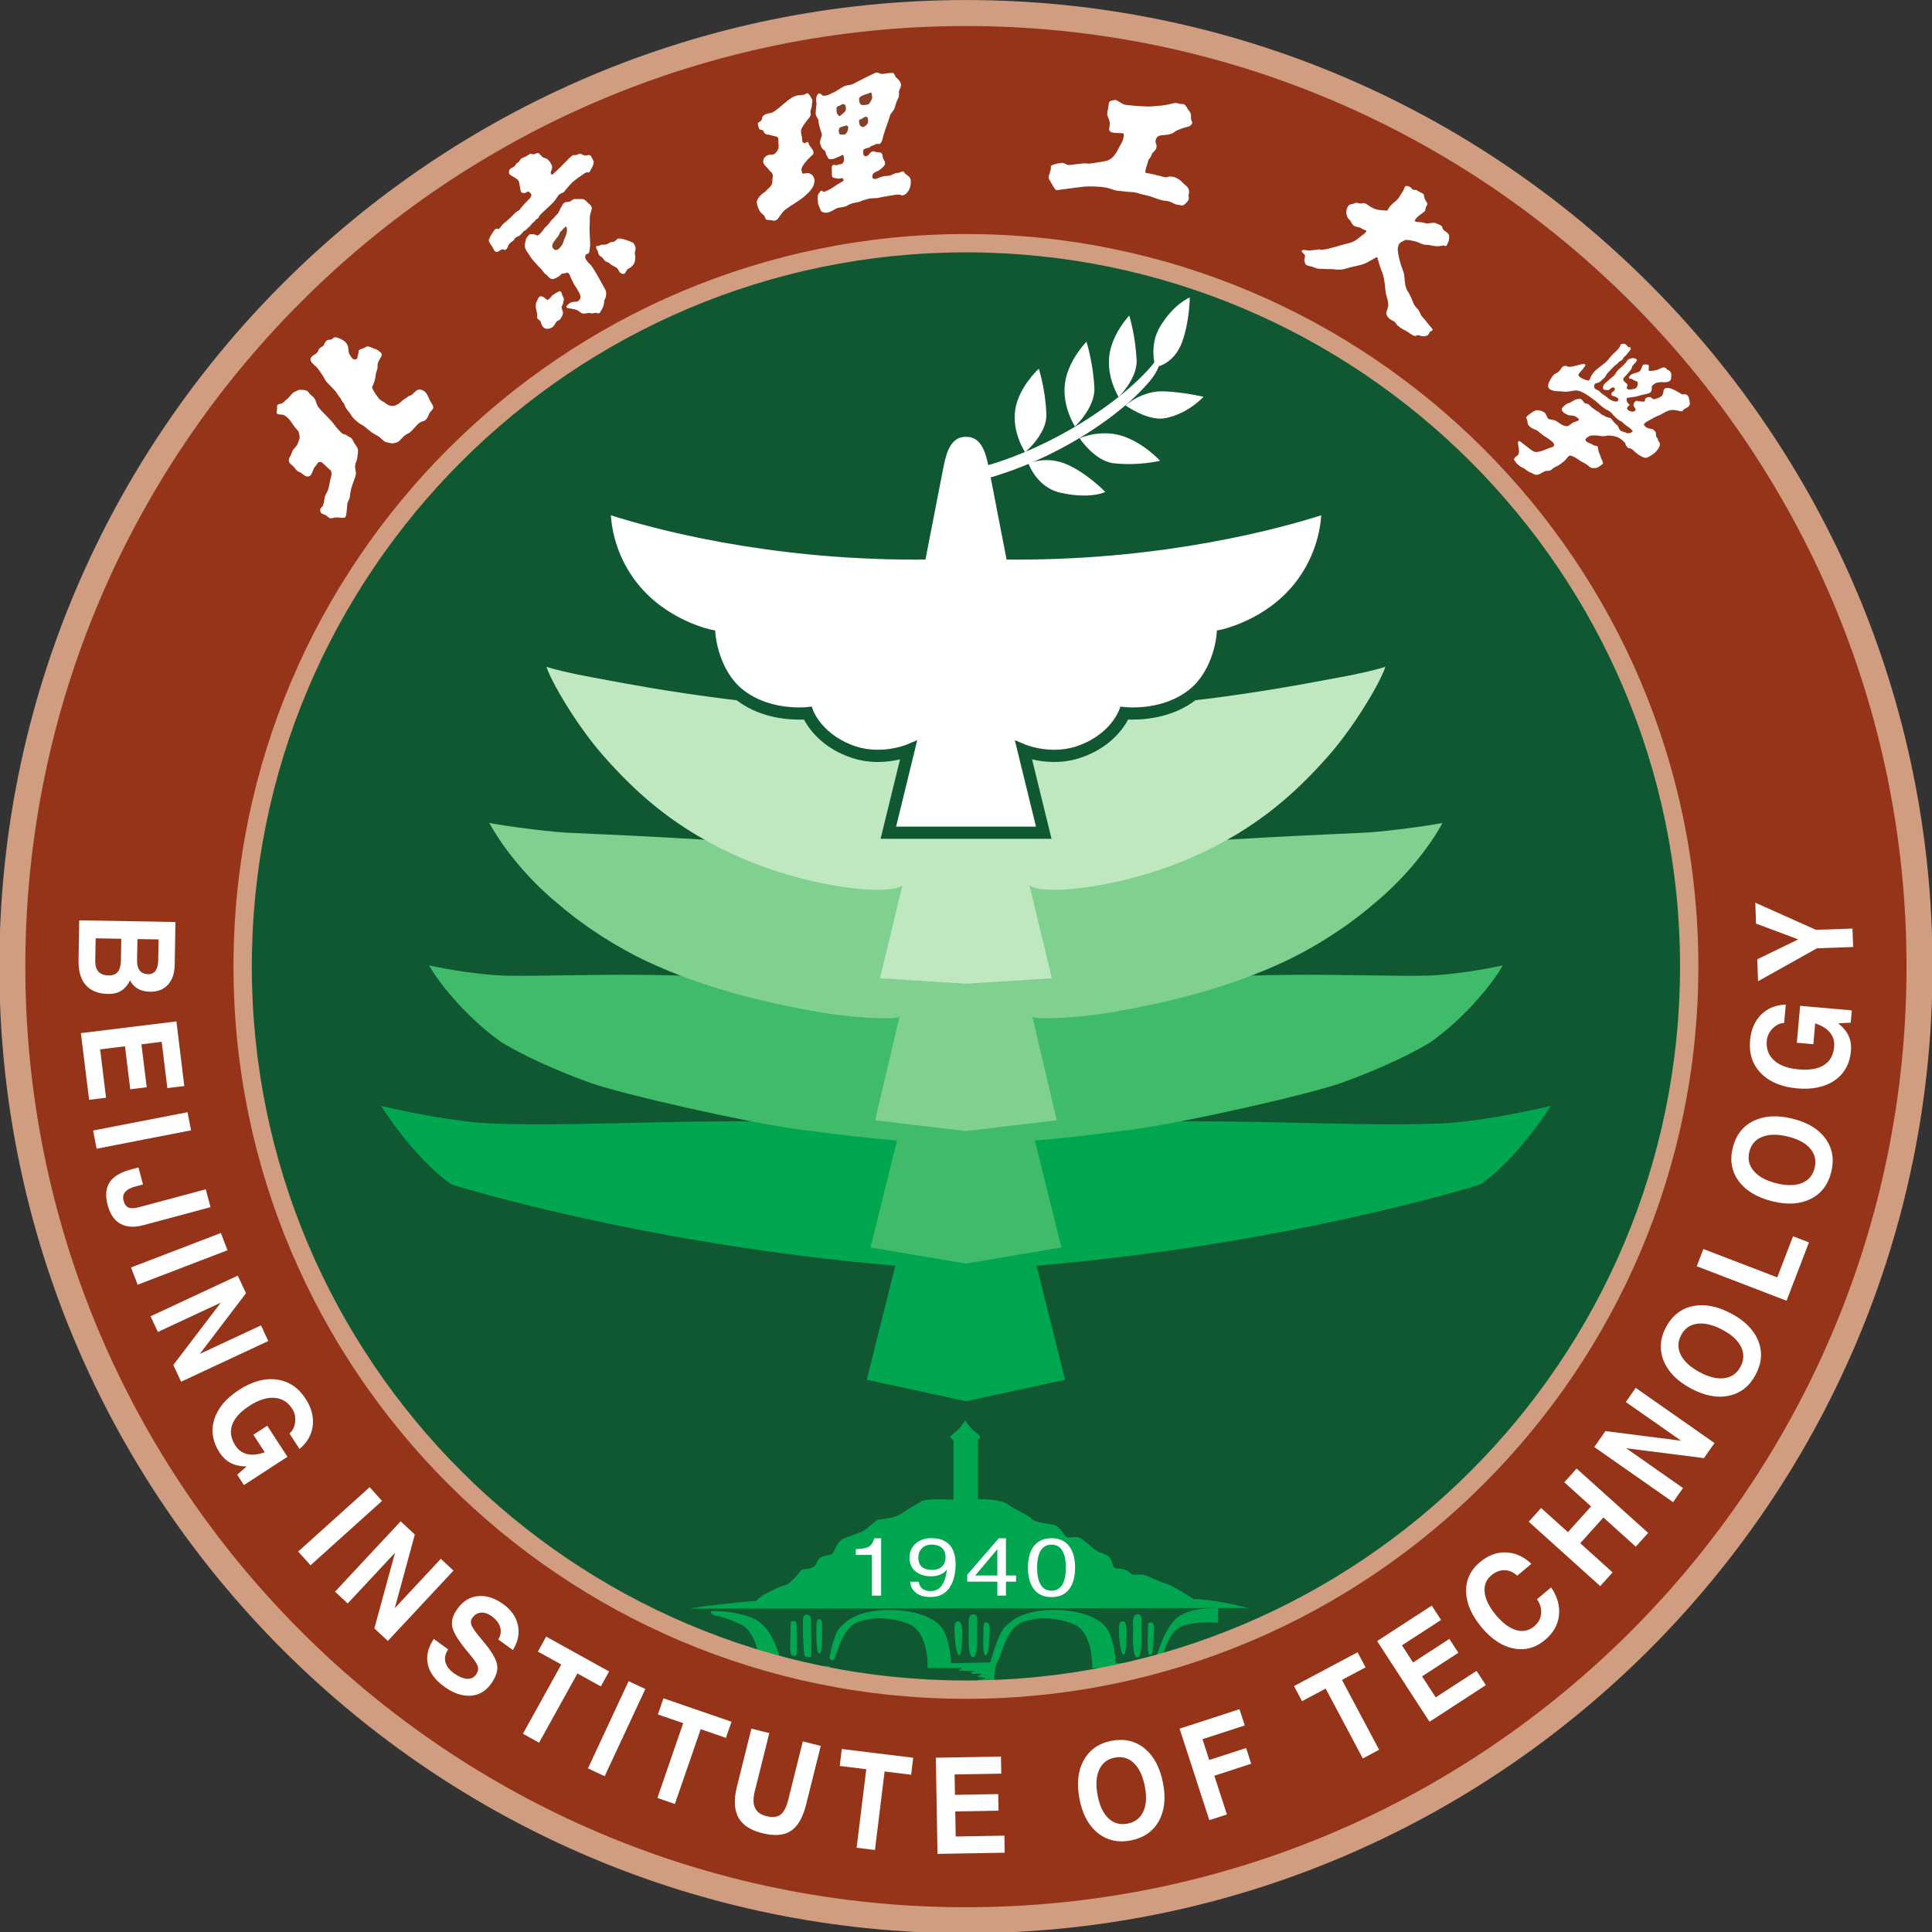 <?xml version="1.0" encoding="UTF-8" standalone="no"?>
<!-- Created with Inkscape (http://www.inkscape.org/) -->

<svg
   width="13.803mm"
   height="13.803mm"
   viewBox="0 0 13.803 13.803"
   version="1.1"
   id="svg1"
   xmlns="http://www.w3.org/2000/svg"
   xmlns:svg="http://www.w3.org/2000/svg">
  <rect x="0" y="0" width="13.803" height="13.803" fill="#333333" stroke="none"/>
  <defs
     id="defs1">
    <clipPath
       clipPathUnits="userSpaceOnUse"
       id="clipPath2494">
      <path
         d="M 0,858.898 H 1207.558 V 0 H 0 Z"
         transform="translate(-203.303,-210.687)"
         id="path2494" />
    </clipPath>
    <clipPath
       clipPathUnits="userSpaceOnUse"
       id="clipPath2496">
      <path
         d="M 0,858.898 H 1207.558 V 0 H 0 Z"
         transform="translate(-222.603,-229.724)"
         id="path2496" />
    </clipPath>
    <clipPath
       clipPathUnits="userSpaceOnUse"
       id="clipPath2498">
      <path
         d="M 0,858.898 H 1207.558 V 0 H 0 Z"
         transform="translate(-207.964,-210.687)"
         id="path2498" />
    </clipPath>
    <clipPath
       clipPathUnits="userSpaceOnUse"
       id="clipPath2500">
      <path
         d="m 207.965,210.686 c 0,-8.083 6.554,-14.636 14.637,-14.636 v 0 c 8.085,0 14.639,6.553 14.639,14.636 v 0 c 0,8.085 -6.554,14.638 -14.639,14.638 v 0 c -8.083,0 -14.637,-6.553 -14.637,-14.638"
         transform="translate(-222.585,-201.483)"
         id="path2500" />
    </clipPath>
    <clipPath
       clipPathUnits="userSpaceOnUse"
       id="clipPath2502">
      <path
         d="m 207.965,210.686 c 0,-8.083 6.554,-14.636 14.637,-14.636 v 0 c 8.085,0 14.639,6.553 14.639,14.636 v 0 c 0,8.085 -6.554,14.638 -14.639,14.638 v 0 c -8.083,0 -14.637,-6.553 -14.637,-14.638"
         transform="translate(-217.432,-197.621)"
         id="path2502" />
    </clipPath>
    <clipPath
       clipPathUnits="userSpaceOnUse"
       id="clipPath2504">
      <path
         d="m 207.965,210.686 c 0,-8.083 6.554,-14.636 14.637,-14.636 v 0 c 8.085,0 14.639,6.553 14.639,14.636 v 0 c 0,8.085 -6.554,14.638 -14.639,14.638 v 0 c -8.083,0 -14.637,-6.553 -14.637,-14.638"
         transform="translate(-219.054,-197.41)"
         id="path2504" />
    </clipPath>
    <clipPath
       clipPathUnits="userSpaceOnUse"
       id="clipPath2506">
      <path
         d="m 207.965,210.686 c 0,-8.083 6.554,-14.636 14.637,-14.636 v 0 c 8.085,0 14.639,6.553 14.639,14.636 v 0 c 0,8.085 -6.554,14.638 -14.639,14.638 v 0 c -8.083,0 -14.637,-6.553 -14.637,-14.638"
         transform="translate(-219.312,-197.502)"
         id="path2506" />
    </clipPath>
    <clipPath
       clipPathUnits="userSpaceOnUse"
       id="clipPath2508">
      <path
         d="m 207.965,210.686 c 0,-8.083 6.554,-14.636 14.637,-14.636 v 0 c 8.085,0 14.639,6.553 14.639,14.636 v 0 c 0,8.085 -6.554,14.638 -14.639,14.638 v 0 c -8.083,0 -14.637,-6.553 -14.637,-14.638"
         transform="translate(-219.635,-197.46)"
         id="path2508" />
    </clipPath>
    <clipPath
       clipPathUnits="userSpaceOnUse"
       id="clipPath2510">
      <path
         d="m 207.965,210.686 c 0,-8.083 6.554,-14.636 14.637,-14.636 v 0 c 8.085,0 14.639,6.553 14.639,14.636 v 0 c 0,8.085 -6.554,14.638 -14.639,14.638 v 0 c -8.083,0 -14.637,-6.553 -14.637,-14.638"
         transform="translate(-222.454,-197.418)"
         id="path2510" />
    </clipPath>
    <clipPath
       clipPathUnits="userSpaceOnUse"
       id="clipPath2512">
      <path
         d="m 207.965,210.686 c 0,-8.083 6.554,-14.636 14.637,-14.636 v 0 c 8.085,0 14.639,6.553 14.639,14.636 v 0 c 0,8.085 -6.554,14.638 -14.639,14.638 v 0 c -8.083,0 -14.637,-6.553 -14.637,-14.638"
         transform="translate(-222.753,-197.56)"
         id="path2512" />
    </clipPath>
    <clipPath
       clipPathUnits="userSpaceOnUse"
       id="clipPath2514">
      <path
         d="m 207.965,210.686 c 0,-8.083 6.554,-14.636 14.637,-14.636 v 0 c 8.085,0 14.639,6.553 14.639,14.636 v 0 c 0,8.085 -6.554,14.638 -14.639,14.638 v 0 c -8.083,0 -14.637,-6.553 -14.637,-14.638"
         transform="translate(-223.005,-197.395)"
         id="path2514" />
    </clipPath>
    <clipPath
       clipPathUnits="userSpaceOnUse"
       id="clipPath2516">
      <path
         d="m 207.965,210.686 c 0,-8.083 6.554,-14.636 14.637,-14.636 v 0 c 8.085,0 14.639,6.553 14.639,14.636 v 0 c 0,8.085 -6.554,14.638 -14.639,14.638 v 0 c -8.083,0 -14.637,-6.553 -14.637,-14.638"
         transform="translate(-225.784,-197.418)"
         id="path2516" />
    </clipPath>
    <clipPath
       clipPathUnits="userSpaceOnUse"
       id="clipPath2518">
      <path
         d="m 207.965,210.686 c 0,-8.083 6.554,-14.636 14.637,-14.636 v 0 c 8.085,0 14.639,6.553 14.639,14.636 v 0 c 0,8.085 -6.554,14.638 -14.639,14.638 v 0 c -8.083,0 -14.637,-6.553 -14.637,-14.638"
         transform="translate(-226.084,-197.56)"
         id="path2518" />
    </clipPath>
    <clipPath
       clipPathUnits="userSpaceOnUse"
       id="clipPath2520">
      <path
         d="m 207.965,210.686 c 0,-8.083 6.554,-14.636 14.637,-14.636 v 0 c 8.085,0 14.639,6.553 14.639,14.636 v 0 c 0,8.085 -6.554,14.638 -14.639,14.638 v 0 c -8.083,0 -14.637,-6.553 -14.637,-14.638"
         transform="translate(-226.335,-197.395)"
         id="path2520" />
    </clipPath>
    <clipPath
       clipPathUnits="userSpaceOnUse"
       id="clipPath2522">
      <path
         d="m 207.965,210.686 c 0,-8.083 6.554,-14.636 14.637,-14.636 v 0 c 8.085,0 14.639,6.553 14.639,14.636 v 0 c 0,8.085 -6.554,14.638 -14.639,14.638 v 0 c -8.083,0 -14.637,-6.553 -14.637,-14.638"
         transform="translate(-223.208,-196.518)"
         id="path2522" />
    </clipPath>
    <clipPath
       clipPathUnits="userSpaceOnUse"
       id="clipPath2524">
      <path
         d="M 0,858.898 H 1207.558 V 0 H 0 Z"
         transform="translate(-222.603,-225.139)"
         id="path2524" />
    </clipPath>
    <clipPath
       clipPathUnits="userSpaceOnUse"
       id="clipPath2526">
      <path
         d="M 0,858.898 H 1207.558 V 0 H 0 Z"
         transform="translate(-220.882,-199.098)"
         id="path2526" />
    </clipPath>
    <clipPath
       clipPathUnits="userSpaceOnUse"
       id="clipPath2528">
      <path
         d="M 0,858.898 H 1207.558 V 0 H 0 Z"
         transform="translate(-221.896,-198.326)"
         id="path2528" />
    </clipPath>
    <clipPath
       clipPathUnits="userSpaceOnUse"
       id="clipPath2530">
      <path
         d="M 0,858.898 H 1207.558 V 0 H 0 Z"
         transform="translate(-221.922,-198.456)"
         id="path2530" />
    </clipPath>
    <clipPath
       clipPathUnits="userSpaceOnUse"
       id="clipPath2532">
      <path
         d="M 0,858.898 H 1207.558 V 0 H 0 Z"
         transform="translate(-223.616,-198.22)"
         id="path2532" />
    </clipPath>
    <clipPath
       clipPathUnits="userSpaceOnUse"
       id="clipPath2534">
      <path
         d="M 0,858.898 H 1207.558 V 0 H 0 Z"
         transform="translate(-223.233,-198.872)"
         id="path2534" />
    </clipPath>
    <clipPath
       clipPathUnits="userSpaceOnUse"
       id="clipPath2536">
      <path
         d="M 0,858.898 H 1207.558 V 0 H 0 Z"
         transform="translate(-224.812,-198.502)"
         id="path2536" />
    </clipPath>
    <clipPath
       clipPathUnits="userSpaceOnUse"
       id="clipPath2538">
      <path
         d="M 0,858.898 H 1207.558 V 0 H 0 Z"
         transform="translate(-224.626,-198.502)"
         id="path2538" />
    </clipPath>
    <clipPath
       clipPathUnits="userSpaceOnUse"
       id="clipPath2540">
      <path
         d="M 0,858.898 H 1207.558 V 0 H 0 Z"
         transform="translate(-219.57,-228.187)"
         id="path2540" />
    </clipPath>
    <clipPath
       clipPathUnits="userSpaceOnUse"
       id="clipPath2542">
      <path
         d="M 0,858.898 H 1207.558 V 0 H 0 Z"
         transform="translate(-219.487,-228.234)"
         id="path2542" />
    </clipPath>
    <clipPath
       clipPathUnits="userSpaceOnUse"
       id="clipPath2544">
      <path
         d="M 0,858.898 H 1207.558 V 0 H 0 Z"
         transform="translate(-220.681,-228.38)"
         id="path2544" />
    </clipPath>
    <clipPath
       clipPathUnits="userSpaceOnUse"
       id="clipPath2546">
      <path
         d="M 0,858.898 H 1207.558 V 0 H 0 Z"
         transform="translate(-220.076,-228.13)"
         id="path2546" />
    </clipPath>
    <clipPath
       clipPathUnits="userSpaceOnUse"
       id="clipPath2548">
      <path
         d="M 0,858.898 H 1207.558 V 0 H 0 Z"
         transform="translate(-220.544,-227.877)"
         id="path2548" />
    </clipPath>
    <clipPath
       clipPathUnits="userSpaceOnUse"
       id="clipPath2550">
      <path
         d="M 0,858.898 H 1207.558 V 0 H 0 Z"
         transform="translate(-220.175,-227.709)"
         id="path2550" />
    </clipPath>
    <clipPath
       clipPathUnits="userSpaceOnUse"
       id="clipPath2552">
      <path
         d="M 0,858.898 H 1207.558 V 0 H 0 Z"
         transform="translate(-214.474,-226.149)"
         id="path2552" />
    </clipPath>
    <clipPath
       clipPathUnits="userSpaceOnUse"
       id="clipPath2554">
      <path
         d="M 0,858.898 H 1207.558 V 0 H 0 Z"
         transform="translate(-215.116,-225.261)"
         id="path2554" />
    </clipPath>
    <clipPath
       clipPathUnits="userSpaceOnUse"
       id="clipPath2556">
      <path
         d="M 0,858.898 H 1207.558 V 0 H 0 Z"
         transform="translate(-213.965,-224.242)"
         id="path2556" />
    </clipPath>
    <clipPath
       clipPathUnits="userSpaceOnUse"
       id="clipPath2558">
      <path
         d="M 0,858.898 H 1207.558 V 0 H 0 Z"
         transform="translate(-213.602,-227.041)"
         id="path2558" />
    </clipPath>
    <clipPath
       clipPathUnits="userSpaceOnUse"
       id="clipPath2560">
      <path
         d="M 0,858.898 H 1207.558 V 0 H 0 Z"
         transform="translate(-214.437,-225.606)"
         id="path2560" />
    </clipPath>
    <clipPath
       clipPathUnits="userSpaceOnUse"
       id="clipPath2562">
      <path
         d="M 0,858.898 H 1207.558 V 0 H 0 Z"
         transform="translate(-236.864,-222.726)"
         id="path2562" />
    </clipPath>
    <clipPath
       clipPathUnits="userSpaceOnUse"
       id="clipPath2564">
      <path
         d="M 0,858.898 H 1207.558 V 0 H 0 Z"
         transform="translate(-208.669,-222.058)"
         id="path2564" />
    </clipPath>
    <clipPath
       clipPathUnits="userSpaceOnUse"
       id="clipPath2566">
      <path
         d="M 0,858.898 H 1207.558 V 0 H 0 Z"
         transform="translate(-209.647,-223.346)"
         id="path2566" />
    </clipPath>
    <clipPath
       clipPathUnits="userSpaceOnUse"
       id="clipPath2568">
      <path
         d="M 0,858.898 H 1207.558 V 0 H 0 Z"
         transform="translate(-227.008,-228.141)"
         id="path2568" />
    </clipPath>
    <clipPath
       clipPathUnits="userSpaceOnUse"
       id="clipPath2570">
      <path
         d="M 0,858.898 H 1207.558 V 0 H 0 Z"
         transform="translate(-231.737,-226.397)"
         id="path2570" />
    </clipPath>
    <clipPath
       clipPathUnits="userSpaceOnUse"
       id="clipPath2572">
      <path
         d="M 0,858.898 H 1207.558 V 0 H 0 Z"
         transform="translate(-222.603,-201.874)"
         id="path2572" />
    </clipPath>
    <clipPath
       clipPathUnits="userSpaceOnUse"
       id="clipPath2574">
      <path
         d="M 0,858.898 H 1207.558 V 0 H 0 Z"
         transform="translate(-222.603,-210.228)"
         id="path2574" />
    </clipPath>
    <clipPath
       clipPathUnits="userSpaceOnUse"
       id="clipPath2576">
      <path
         d="M 0,858.898 H 1207.558 V 0 H 0 Z"
         transform="translate(-222.62,-207.345)"
         id="path2576" />
    </clipPath>
    <clipPath
       clipPathUnits="userSpaceOnUse"
       id="clipPath2578">
      <path
         d="M 0,858.898 H 1207.558 V 0 H 0 Z"
         transform="translate(-222.603,-210.327)"
         id="path2578" />
    </clipPath>
    <clipPath
       clipPathUnits="userSpaceOnUse"
       id="clipPath2580">
      <path
         d="M 0,858.898 H 1207.558 V 0 H 0 Z"
         transform="translate(-221.03,-213.387)"
         id="path2580" />
    </clipPath>
    <clipPath
       clipPathUnits="userSpaceOnUse"
       id="clipPath2582">
      <path
         d="M 0,858.898 H 1207.558 V 0 H 0 Z"
         transform="translate(-221.187,-213.51)"
         id="path2582" />
    </clipPath>
    <clipPath
       clipPathUnits="userSpaceOnUse"
       id="clipPath2584">
      <path
         d="M 0,858.898 H 1207.558 V 0 H 0 Z"
         transform="translate(-222.438,-220.683)"
         id="path2584" />
    </clipPath>
    <clipPath
       clipPathUnits="userSpaceOnUse"
       id="clipPath2586">
      <path
         d="M 0,858.898 H 1207.558 V 0 H 0 Z"
         transform="translate(-223.8,-221.092)"
         id="path2586" />
    </clipPath>
    <clipPath
       clipPathUnits="userSpaceOnUse"
       id="clipPath2588">
      <path
         d="M 0,858.898 H 1207.558 V 0 H 0 Z"
         transform="translate(-224.81,-221.613)"
         id="path2588" />
    </clipPath>
    <clipPath
       clipPathUnits="userSpaceOnUse"
       id="clipPath2590">
      <path
         d="M 0,858.898 H 1207.558 V 0 H 0 Z"
         transform="translate(-223.868,-220.861)"
         id="path2590" />
    </clipPath>
    <clipPath
       clipPathUnits="userSpaceOnUse"
       id="clipPath2592">
      <path
         d="M 0,858.898 H 1207.558 V 0 H 0 Z"
         transform="translate(-225.693,-222.211)"
         id="path2592" />
    </clipPath>
    <clipPath
       clipPathUnits="userSpaceOnUse"
       id="clipPath2594">
      <path
         d="M 0,858.898 H 1207.558 V 0 H 0 Z"
         transform="translate(-226.439,-222.815)"
         id="path2594" />
    </clipPath>
    <clipPath
       clipPathUnits="userSpaceOnUse"
       id="clipPath2596">
      <path
         d="M 0,858.898 H 1207.558 V 0 H 0 Z"
         transform="translate(-224.903,-221.375)"
         id="path2596" />
    </clipPath>
    <clipPath
       clipPathUnits="userSpaceOnUse"
       id="clipPath2598">
      <path
         d="M 0,858.898 H 1207.558 V 0 H 0 Z"
         transform="translate(-225.832,-222.041)"
         id="path2598" />
    </clipPath>
    <clipPath
       clipPathUnits="userSpaceOnUse"
       id="clipPath2600">
      <path
         d="M 0,858.898 H 1207.558 V 0 H 0 Z"
         transform="translate(-205.824,-211.234)"
         id="path2600" />
    </clipPath>
    <clipPath
       clipPathUnits="userSpaceOnUse"
       id="clipPath2602">
      <path
         d="M 0,858.898 H 1207.558 V 0 H 0 Z"
         transform="translate(-204.678,-209.328)"
         id="path2602" />
    </clipPath>
    <clipPath
       clipPathUnits="userSpaceOnUse"
       id="clipPath2604">
      <path
         d="M 0,858.898 H 1207.558 V 0 H 0 Z"
         transform="translate(-206.839,-207.726)"
         id="path2604" />
    </clipPath>
    <clipPath
       clipPathUnits="userSpaceOnUse"
       id="clipPath2606">
      <path
         d="M 0,858.898 H 1207.558 V 0 H 0 Z"
         transform="translate(-207.207,-206.163)"
         id="path2606" />
    </clipPath>
    <clipPath
       clipPathUnits="userSpaceOnUse"
       id="clipPath2608">
      <path
         d="M 0,858.898 H 1207.558 V 0 H 0 Z"
         transform="translate(-207.512,-205.281)"
         id="path2608" />
    </clipPath>
    <clipPath
       clipPathUnits="userSpaceOnUse"
       id="clipPath2610">
      <path
         d="M 0,858.898 H 1207.558 V 0 H 0 Z"
         transform="translate(-206.237,-203.276)"
         id="path2610" />
    </clipPath>
    <clipPath
       clipPathUnits="userSpaceOnUse"
       id="clipPath2612">
      <path
         d="M 0,858.898 H 1207.558 V 0 H 0 Z"
         transform="translate(-207.488,-200.833)"
         id="path2612" />
    </clipPath>
    <clipPath
       clipPathUnits="userSpaceOnUse"
       id="clipPath2614">
      <path
         d="M 0,858.898 H 1207.558 V 0 H 0 Z"
         transform="translate(-210.525,-200.134)"
         id="path2614" />
    </clipPath>
    <clipPath
       clipPathUnits="userSpaceOnUse"
       id="clipPath2616">
      <path
         d="M 0,858.898 H 1207.558 V 0 H 0 Z"
         transform="translate(-210.081,-197.777)"
         id="path2616" />
    </clipPath>
    <clipPath
       clipPathUnits="userSpaceOnUse"
       id="clipPath2618">
      <path
         d="M 0,858.898 H 1207.558 V 0 H 0 Z"
         transform="translate(-213.13,-197.049)"
         id="path2618" />
    </clipPath>
    <clipPath
       clipPathUnits="userSpaceOnUse"
       id="clipPath2620">
      <path
         d="M 0,858.898 H 1207.558 V 0 H 0 Z"
         transform="translate(-214.406,-196.54)"
         id="path2620" />
    </clipPath>
    <clipPath
       clipPathUnits="userSpaceOnUse"
       id="clipPath2622">
      <path
         d="M 0,858.898 H 1207.558 V 0 H 0 Z"
         transform="translate(-215.769,-196.204)"
         id="path2622" />
    </clipPath>
    <clipPath
       clipPathUnits="userSpaceOnUse"
       id="clipPath2624">
      <path
         d="M 0,858.898 H 1207.558 V 0 H 0 Z"
         transform="translate(-216.876,-195.353)"
         id="path2624" />
    </clipPath>
    <clipPath
       clipPathUnits="userSpaceOnUse"
       id="clipPath2626">
      <path
         d="M 0,858.898 H 1207.558 V 0 H 0 Z"
         transform="translate(-219.366,-193.714)"
         id="path2626" />
    </clipPath>
    <clipPath
       clipPathUnits="userSpaceOnUse"
       id="clipPath2628">
      <path
         d="M 0,858.898 H 1207.558 V 0 H 0 Z"
         transform="translate(-220.583,-194.421)"
         id="path2628" />
    </clipPath>
    <clipPath
       clipPathUnits="userSpaceOnUse"
       id="clipPath2630">
      <path
         d="M 0,858.898 H 1207.558 V 0 H 0 Z"
         transform="translate(-222.027,-192.705)"
         id="path2630" />
    </clipPath>
    <clipPath
       clipPathUnits="userSpaceOnUse"
       id="clipPath2632">
      <path
         d="M 0,858.898 H 1207.558 V 0 H 0 Z"
         transform="translate(-226.193,-193.561)"
         id="path2632" />
    </clipPath>
    <clipPath
       clipPathUnits="userSpaceOnUse"
       id="clipPath2634">
      <path
         d="M 0,858.898 H 1207.558 V 0 H 0 Z"
         transform="translate(-227.531,-193.388)"
         id="path2634" />
    </clipPath>
    <clipPath
       clipPathUnits="userSpaceOnUse"
       id="clipPath2636">
      <path
         d="M 0,858.898 H 1207.558 V 0 H 0 Z"
         transform="translate(-229.886,-196.053)"
         id="path2636" />
    </clipPath>
    <clipPath
       clipPathUnits="userSpaceOnUse"
       id="clipPath2638">
      <path
         d="M 0,858.898 H 1207.558 V 0 H 0 Z"
         transform="translate(-231.991,-195.382)"
         id="path2638" />
    </clipPath>
    <clipPath
       clipPathUnits="userSpaceOnUse"
       id="clipPath2640">
      <path
         d="M 0,858.898 H 1207.558 V 0 H 0 Z"
         transform="translate(-234.453,-198.104)"
         id="path2640" />
    </clipPath>
    <clipPath
       clipPathUnits="userSpaceOnUse"
       id="clipPath2642">
      <path
         d="M 0,858.898 H 1207.558 V 0 H 0 Z"
         transform="translate(-234,-199.433)"
         id="path2642" />
    </clipPath>
    <clipPath
       clipPathUnits="userSpaceOnUse"
       id="clipPath2644">
      <path
         d="M 0,858.898 H 1207.558 V 0 H 0 Z"
         transform="translate(-237.125,-200.115)"
         id="path2644" />
    </clipPath>
    <clipPath
       clipPathUnits="userSpaceOnUse"
       id="clipPath2646">
      <path
         d="M 0,858.898 H 1207.558 V 0 H 0 Z"
         transform="translate(-238.299,-202.974)"
         id="path2646" />
    </clipPath>
    <clipPath
       clipPathUnits="userSpaceOnUse"
       id="clipPath2648">
      <path
         d="M 0,858.898 H 1207.558 V 0 H 0 Z"
         transform="translate(-239.22,-203.907)"
         id="path2648" />
    </clipPath>
    <clipPath
       clipPathUnits="userSpaceOnUse"
       id="clipPath2650">
      <path
         d="M 0,858.898 H 1207.558 V 0 H 0 Z"
         transform="translate(-239.704,-206.987)"
         id="path2650" />
    </clipPath>
    <clipPath
       clipPathUnits="userSpaceOnUse"
       id="clipPath2652">
      <path
         d="M 0,858.898 H 1207.558 V 0 H 0 Z"
         transform="translate(-240.524,-208.969)"
         id="path2652" />
    </clipPath>
    <clipPath
       clipPathUnits="userSpaceOnUse"
       id="clipPath2654">
      <path
         d="M 0,858.898 H 1207.558 V 0 H 0 Z"
         transform="translate(-239.837,-211.044)"
         id="path2654" />
    </clipPath>
  </defs>
  <g
     id="layer1"
     transform="translate(-64.981,-152.367)">
    <path
       id="path2493"
       d="M 0,0 C 0,10.659 8.641,19.3 19.3,19.3 29.959,19.3 38.6,10.659 38.6,0 38.6,-10.659 29.959,-19.3 19.3,-19.3 8.641,-19.3 0,-10.659 0,0"
       style="fill:#953419;fill-opacity:1;fill-rule:nonzero;stroke:none"
       transform="matrix(0.353,0,0,-0.353,65.074,159.269)"
       clip-path="url(#clipPath2494)" />
    <path
       id="path2495"
       d="m 0,0 c -10.497,0 -19.037,-8.54 -19.037,-19.037 0,-10.497 8.54,-19.037 19.037,-19.037 10.497,0 19.037,8.54 19.037,19.037 C 19.037,-8.54 10.497,0 0,0 m 0,-38.6 c -10.787,0 -19.563,8.776 -19.563,19.563 0,10.787 8.776,19.563 19.563,19.563 10.787,0 19.563,-8.776 19.563,-19.563 C 19.563,-29.824 10.787,-38.6 0,-38.6"
       style="fill:#d19d81;fill-opacity:1;fill-rule:nonzero;stroke:none"
       transform="matrix(0.353,0,0,-0.353,71.882,152.553)"
       clip-path="url(#clipPath2496)" />
    <path
       id="path2497"
       d="m 0,0 c 0,8.084 6.554,14.637 14.638,14.637 8.085,0 14.639,-6.553 14.639,-14.637 0,-8.084 -6.554,-14.637 -14.639,-14.637 C 6.554,-14.637 0,-8.084 0,0"
       style="fill:#0f5832;fill-opacity:1;fill-rule:nonzero;stroke:none"
       transform="matrix(0.353,0,0,-0.353,66.718,159.269)"
       clip-path="url(#clipPath2498)" />
    <path
       id="path2499"
       d="m 0,0 c 0,0 -0.066,-0.109 -0.139,-0.181 -0.073,-0.073 -0.181,-0.145 -0.157,-0.169 0.024,-0.024 0.061,-0.055 0.061,-0.055 v -1.201 c 0,0 -0.528,0.036 -0.645,-0.031 -0.127,-0.074 -0.273,-0.157 -0.406,-0.248 -0.133,-0.09 -0.336,-0.106 -0.459,-0.123 -0.093,-0.014 -0.227,-0.2 -0.354,-0.248 C -2.226,-2.304 -2.402,-2.362 -2.47,-2.397 -2.621,-2.476 -2.633,-2.685 -2.717,-2.715 -2.802,-2.745 -2.947,-2.725 -3,-2.874 -3.06,-3.043 -3.289,-2.992 -3.318,-3.033 -3.36,-3.094 -3.563,-3.327 -3.636,-3.334 -3.708,-3.34 -4.118,-3.522 -4.228,-3.651 -5.207,-3.735 -5.579,-3.809 -5.579,-3.809 l 11.307,0.012 c 0,0 -0.671,0.18 -1.11,0.181 -0.041,0.04 -0.442,0.282 -0.568,0.318 -0.127,0.036 -0.333,0.14 -0.389,0.159 -0.126,0.042 -0.258,-0.007 -0.3,0.035 -0.074,0.074 -0.145,0.1 -0.265,0.106 -0.121,0.006 -0.093,0.062 -0.142,0.177 -0.048,0.114 -0.176,0.123 -0.282,0.176 -0.079,0.04 -0.271,0.244 -0.367,0.274 -0.097,0.031 -0.202,-0.026 -0.263,0.023 -0.06,0.048 -0.12,0.199 -0.235,0.229 -0.115,0.03 -0.394,0.05 -0.46,0.128 -0.067,0.079 -0.326,0.176 -0.477,0.29 -0.151,0.115 -0.61,0.107 -0.61,0.107 v 1.214 c 0,0 0.048,0.012 0.042,0.048 -0.006,0.036 -0.097,0.09 -0.157,0.151 C 0.084,-0.121 0,0 0,0"
       style="fill:#00a650;fill-opacity:1;fill-rule:evenodd;stroke:none"
       transform="matrix(0.353,0,0,-0.353,71.876,162.515)"
       clip-path="url(#clipPath2500)" />
    <path
       id="path2501"
       d="m 0,0 c 0,0 0.006,-0.08 0.096,-0.088 0.09,-0.008 0.401,-0.111 0.551,-0.199 0.311,-0.184 0.359,-0.81 0.359,-0.81 l 0.461,0.003 0.006,-0.157 0.383,-0.003 c 0,0 -0.234,-0.035 -0.12,-0.042 C 1.85,-1.304 2.149,-1.3 2.119,-1.308 2.089,-1.316 1.664,-1.35 1.76,-1.35 c 0.096,0 0.575,-0.061 0.634,-0.011 0.06,0.049 0.012,0.252 0.012,0.252 H 1.742 c 0,0 0,0.092 -0.078,0.099 -0.078,0.008 -0.251,0.008 -0.251,0.008 0,0 -0.132,0.681 -0.551,0.857 C 0.443,0.031 0,0 0,0"
       style="fill:#00a650;fill-opacity:1;fill-rule:evenodd;stroke:none"
       transform="matrix(0.353,0,0,-0.353,70.058,163.878)"
       clip-path="url(#clipPath2502)" />
    <path
       id="path2503"
       d="m 0,0 c 0,0 -0.024,-0.581 0,-0.65 0.024,-0.069 0.12,-0.05 0.12,-0.004 0,0.046 0.012,0.585 -0.012,0.639 C 0.084,0.038 0,0 0,0"
       style="fill:#00a650;fill-opacity:1;fill-rule:evenodd;stroke:none"
       transform="matrix(0.353,0,0,-0.353,70.631,163.952)"
       clip-path="url(#clipPath2504)" />
    <path
       id="path2505"
       d="m 0,0 c -0.024,-0.076 0,-0.742 0.024,-0.78 0.024,-0.038 0.138,-0.046 0.138,0 0,0.046 0,0.757 -0.024,0.795 C 0.114,0.054 0.024,0.076 0,0"
       style="fill:#00a650;fill-opacity:1;fill-rule:evenodd;stroke:none"
       transform="matrix(0.353,0,0,-0.353,70.721,163.92)"
       clip-path="url(#clipPath2506)" />
    <path
       id="path2507"
       d="m 0,0 c -0.072,-0.008 -0.06,-0.119 -0.06,-0.233 0,-0.115 -0.006,-0.463 0.06,-0.463 0.066,0 0.054,0.409 0.054,0.463 C 0.054,-0.18 0.072,0.008 0,0"
       style="fill:#00a650;fill-opacity:1;fill-rule:evenodd;stroke:none"
       transform="matrix(0.353,0,0,-0.353,70.835,163.935)"
       clip-path="url(#clipPath2508)" />
    <path
       id="path2509"
       d="m 0,0 c -0.084,0 -0.084,-0.061 -0.084,-0.207 0,-0.145 0.036,-0.481 0.096,-0.481 0.06,0 0.06,0.412 0.06,0.497 C 0.072,-0.107 0.049,0 0,0"
       style="fill:#00a650;fill-opacity:1;fill-rule:evenodd;stroke:none"
       transform="matrix(0.353,0,0,-0.353,71.83,163.95)"
       clip-path="url(#clipPath2510)" />
    <path
       id="path2511"
       d="m 0,0 c -0.12,0 -0.096,-0.149 -0.096,-0.287 0,-0.138 -0.024,-0.581 0.084,-0.581 0.108,0 0.084,0.42 0.084,0.573 C 0.072,-0.142 0.102,0 0,0"
       style="fill:#00a650;fill-opacity:1;fill-rule:evenodd;stroke:none"
       transform="matrix(0.353,0,0,-0.353,71.936,163.9)"
       clip-path="url(#clipPath2512)" />
    <path
       id="path2513"
       d="m 0,0 c -0.048,0 -0.048,-0.046 -0.048,-0.191 0,-0.146 -0.024,-0.474 0.048,-0.474 0.072,0 0.066,0.405 0.078,0.496 C 0.089,-0.077 0.072,0 0,0"
       style="fill:#00a650;fill-opacity:1;fill-rule:evenodd;stroke:none"
       transform="matrix(0.353,0,0,-0.353,72.024,163.958)"
       clip-path="url(#clipPath2514)" />
    <path
       id="path2515"
       d="m 0,0 c -0.084,0 -0.084,-0.061 -0.084,-0.207 0,-0.145 0.035,-0.472 0.094,-0.472 0.06,0 0.062,0.403 0.062,0.488 C 0.072,-0.107 0.049,0 0,0"
       style="fill:#00a650;fill-opacity:1;fill-rule:evenodd;stroke:none"
       transform="matrix(0.353,0,0,-0.353,73.005,163.95)"
       clip-path="url(#clipPath2516)" />
    <path
       id="path2517"
       d="m 0,0 c -0.12,0 -0.096,-0.149 -0.096,-0.287 0,-0.138 -0.024,-0.581 0.084,-0.581 0.108,0 0.084,0.42 0.084,0.573 C 0.072,-0.142 0.102,0 0,0"
       style="fill:#00a650;fill-opacity:1;fill-rule:evenodd;stroke:none"
       transform="matrix(0.353,0,0,-0.353,73.11,163.9)"
       clip-path="url(#clipPath2518)" />
    <path
       id="path2519"
       d="m 0,0 c -0.048,0 -0.048,-0.046 -0.048,-0.191 0,-0.146 -0.024,-0.474 0.048,-0.474 0.071,0 0.066,0.405 0.077,0.496 C 0.089,-0.077 0.072,0 0,0"
       style="fill:#00a650;fill-opacity:1;fill-rule:evenodd;stroke:none"
       transform="matrix(0.353,0,0,-0.353,73.199,163.958)"
       clip-path="url(#clipPath2520)" />
    <path
       id="path2521"
       d="m 0,0 c -0.025,-0.11 -0.051,-0.245 -0.017,-0.304 -0.067,-0.025 -0.333,-0.008 -0.359,0 -0.051,0.017 0.203,0.03 0.152,0.055 -0.027,0.014 -0.107,0.011 -0.126,0.021 -0.054,0.027 0.051,0.029 0.055,0.059 0.001,0.017 -0.173,-0.008 -0.199,0.009 -0.033,0.022 0.076,0.05 0.076,0.05 l -0.337,0.009 0.067,0.052 h -0.694 c 0,0 0.036,0.731 -0.389,0.895 C -2.09,0.97 -2.449,1 -2.777,0.888 -3.136,0.766 -3.226,0.154 -3.28,0.12 -3.334,0.085 -3.37,0.147 -3.37,0.147 c 0,0 0.078,0.489 0.222,0.634 0.135,0.137 0.331,0.306 0.844,0.341 0.509,0.034 0.97,-0.096 1.173,-0.31 0.204,-0.214 0.228,-0.765 0.228,-0.765 l 0.79,0.019 c 0,0 0.151,0.57 0.295,0.715 C 0.318,0.918 0.513,1.087 1.026,1.122 1.535,1.156 1.996,1.026 2.199,0.812 2.403,0.598 2.427,0.047 2.427,0.047 l 0.79,0.019 c 0,0 0.167,0.677 0.455,0.906 C 3.958,1.201 4.498,1.16 4.498,1.16 V 0.869 c 0,0 -0.586,0.049 -0.82,-0.118 C 3.468,0.601 3.348,0.127 3.343,0.043 3.336,-0.041 3.389,-0.018 3.309,-0.064 3.261,-0.091 3.001,-0.145 2.882,-0.141 c -0.057,0.002 0.207,0.086 0.212,0.099 0.006,0.016 -0.37,-0.09 -0.424,-0.09 -0.039,0 0.229,0.026 0.229,0.026 l -0.371,0.022 0.114,0.035 H 1.948 c 0,0 0.036,0.731 -0.389,0.895 C 1.24,0.97 0.881,1 0.553,0.888 0.194,0.766 0.104,0.154 0.05,0.12 0.042,0.114 0.004,0.016 0,0"
       style="fill:#00a650;fill-opacity:1;fill-rule:nonzero;stroke:none"
       transform="matrix(0.353,0,0,-0.353,72.096,164.267)"
       clip-path="url(#clipPath2522)" />
    <path
       id="path2523"
       d="m 0,0 c -7.969,0 -14.453,-6.483 -14.453,-14.452 0,-7.969 6.484,-14.452 14.453,-14.452 7.969,0 14.453,6.483 14.453,14.452 C 14.453,-6.483 7.969,0 0,0 m 0,-29.275 c -8.174,0 -14.824,6.65 -14.824,14.823 0,8.173 6.65,14.823 14.824,14.823 8.174,0 14.824,-6.65 14.824,-14.823 0,-8.173 -6.65,-14.823 -14.824,-14.823"
       style="fill:#d19d81;fill-opacity:1;fill-rule:nonzero;stroke:none"
       transform="matrix(0.353,0,0,-0.353,71.882,154.17)"
       clip-path="url(#clipPath2524)" />
    <path
       id="path2525"
       d="m 0,0 h -0.137 c -0.055,-0.19 -0.148,-0.208 -0.374,-0.221 v -0.116 h 0.325 V -1.161 H 0 Z"
       style="fill:#ffffff;fill-opacity:1;fill-rule:evenodd;stroke:none"
       transform="matrix(0.353,0,0,-0.353,71.276,163.357)"
       clip-path="url(#clipPath2526)" />
    <path
       id="path2527"
       d="M 0,0 C 0.129,0 0.268,0.05 0.319,0.139 L 0.323,0.135 c -0.044,-0.3 -0.145,-0.434 -0.335,-0.434 -0.143,0 -0.226,0.073 -0.236,0.19 h -0.174 c 0,-0.112 0.087,-0.31 0.414,-0.31 0.479,0 0.505,0.53 0.505,0.653 0,0.189 -0.043,0.539 -0.487,0.539 -0.293,0 -0.448,-0.187 -0.448,-0.398 C -0.438,0.144 -0.258,0 0,0"
       style="fill:#ffffff;fill-opacity:1;fill-rule:evenodd;stroke:none"
       transform="matrix(0.353,0,0,-0.353,71.633,163.629)"
       clip-path="url(#clipPath2528)" />
    <path
       id="path2529"
       d="m 0,0 c -0.117,0 -0.283,0.028 -0.283,0.251 0,0.155 0.107,0.261 0.269,0.261 0.2,0 0.281,-0.116 0.281,-0.248 C 0.267,0.035 0.091,0 0,0"
       style="fill:#00a650;fill-opacity:1;fill-rule:evenodd;stroke:none"
       transform="matrix(0.353,0,0,-0.353,71.642,163.583)"
       clip-path="url(#clipPath2530)" />
    <path
       id="path2531"
       d="M 0,0 V 0.125 H -0.204 V 0.878 H -0.349 L -0.987,0.142 V 0 h 0.609 v -0.282 h 0.174 V 0 Z"
       style="fill:#ffffff;fill-opacity:1;fill-rule:evenodd;stroke:none"
       transform="matrix(0.353,0,0,-0.353,72.24,163.667)"
       clip-path="url(#clipPath2532)" />
    <path
       id="path2533"
       d="M 0,0 H 0.004 V -0.527 H -0.444 Z"
       style="fill:#00a650;fill-opacity:1;fill-rule:evenodd;stroke:none"
       transform="matrix(0.353,0,0,-0.353,72.105,163.437)"
       clip-path="url(#clipPath2534)" />
    <path
       id="path2535"
       d="m 0,0 c 0,0.241 -0.077,0.596 -0.477,0.596 -0.401,0 -0.478,-0.355 -0.478,-0.596 0,-0.241 0.077,-0.596 0.478,-0.596 C -0.077,-0.596 0,-0.241 0,0"
       style="fill:#ffffff;fill-opacity:1;fill-rule:evenodd;stroke:none"
       transform="matrix(0.353,0,0,-0.353,72.662,163.567)"
       clip-path="url(#clipPath2536)" />
    <path
       id="path2537"
       d="m 0,0 c 0,-0.291 -0.091,-0.466 -0.291,-0.466 -0.2,0 -0.291,0.175 -0.291,0.466 0,0.291 0.091,0.466 0.291,0.466 C -0.091,0.466 0,0.291 0,0"
       style="fill:#00a650;fill-opacity:1;fill-rule:evenodd;stroke:none"
       transform="matrix(0.353,0,0,-0.353,72.596,163.567)"
       clip-path="url(#clipPath2538)" />
    <path
       id="path2539"
       d="M 0,0 C -0.017,0.069 0.016,0.165 0.055,0.171 0.103,0.177 0.11,0.117 0.163,0.124 0.186,0.127 0.235,0.133 0.256,0.147 0.271,0.157 0.349,0.19 0.374,0.203 0.445,0.242 0.494,0.282 0.572,0.32 0.623,0.344 0.696,0.339 0.737,0.36 0.852,0.418 1.171,0.587 1.215,0.593 1.261,0.599 1.3,0.56 1.337,0.565 1.402,0.575 1.538,0.596 1.565,0.58 1.58,0.571 1.598,0.506 1.616,0.494 1.643,0.475 1.713,0.404 1.716,0.347 1.718,0.302 1.67,0.223 1.672,0.205 1.679,0.137 1.673,0.102 1.66,0.078 1.626,0.019 1.608,-0.043 1.581,-0.136 1.573,-0.165 1.504,-0.237 1.496,-0.266 1.443,-0.451 1.375,-0.584 1.337,-0.767 1.331,-0.796 1.295,-0.86 1.272,-0.853 1.252,-0.846 1.199,-0.847 1.181,-0.868 1.168,-0.882 1.112,-0.882 1.088,-0.913 1.072,-0.935 0.966,-0.934 0.952,-0.977 0.943,-1.003 0.945,-1.066 0.967,-1.088 c 0.035,-0.035 0.095,0.013 0.107,0.035 0.011,0.02 0.049,0.056 0.081,0.053 0.02,-0.002 0.067,-0.022 0.126,-0.022 0.035,0 0.056,-0.031 0.057,-0.049 C 1.342,-1.154 1.387,-1.195 1.39,-1.219 1.394,-1.242 1.391,-1.267 1.38,-1.284 1.357,-1.317 1.328,-1.338 1.282,-1.377 1.258,-1.398 1.198,-1.411 1.163,-1.441 1.154,-1.448 1.129,-1.483 1.134,-1.519 c 0.006,-0.043 0.044,-0.043 0.067,-0.04 0.024,0.004 0.117,0.049 0.163,0.055 0.046,0.007 0.088,0.003 0.126,0.013 0.03,0.008 0.108,0.056 0.151,0.053 0.05,-0.003 0.099,0.051 0.135,0.022 C 1.784,-1.474 1.897,-1.486 1.91,-1.578 1.928,-1.708 1.864,-1.865 1.752,-1.891 1.704,-1.902 1.732,-1.859 1.566,-1.885 1.418,-1.908 1.292,-1.932 1.27,-1.939 1.227,-1.952 1.165,-1.946 1.106,-1.952 1.048,-1.958 0.992,-1.981 0.965,-1.987 0.917,-1.998 0.873,-2.029 0.809,-2.036 0.734,-2.044 0.656,-2.078 0.621,-2.102 0.585,-2.127 0.475,-2.135 0.423,-2.149 0.389,-2.159 0.333,-2.214 0.226,-2.241 c -0.038,-0.01 -0.132,0.008 -0.14,0.049 -0.012,0.058 -0.05,0.089 -0.054,0.17 -0.001,0.024 -0.003,0.062 -0.004,0.081 0,0.022 -0.002,0.071 0.031,0.098 0.007,0.004 0.02,0.045 0.043,0.046 0.022,0 0.031,-0.03 0.065,-0.021 0.022,0.007 0.123,0.052 0.168,0.086 0.058,0.043 0.156,0.101 0.211,0.13 0.023,0.046 -0.028,0.063 -0.045,0.058 -0.033,-0.009 -0.069,-0.017 -0.094,0 -0.047,0 -0.07,0.009 -0.083,0.027 -0.013,0.02 -0.007,0.059 -0.008,0.076 -0.002,0.031 -0.004,0.048 -0.003,0.093 0.001,0.028 -0.002,0.069 0.041,0.075 0.023,0.003 0.03,-0.013 0.053,-0.01 0.024,0.003 0.031,0.014 0.055,0.018 0.023,0.003 0.037,0.002 0.053,0.01 0.013,0.006 0.035,0.032 0.042,0.05 0.002,0.004 0.007,0.072 -0.003,0.111 -0.008,0.029 -0.035,0.022 -0.067,0 C 0.466,-1.108 0.438,-1.116 0.406,-1.13 0.39,-1.133 0.354,-1.155 0.331,-1.158 0.307,-1.161 0.294,-1.161 0.266,-1.157 c -0.027,0.003 -0.027,0.023 -0.038,0.044 -0.01,0.018 -0.033,0.046 -0.034,0.069 -0.005,0.065 -0.06,0.08 -0.071,0.096 -0.025,0.037 -0.044,0.089 -0.047,0.112 -0.011,0.073 0.049,0.14 0.035,0.185 -0.011,0.037 -0.064,0.179 -0.069,0.279 -0.001,0.027 -0.043,0.066 -0.053,0.116 -0.008,0.041 0.004,0.067 0.002,0.094 C -0.012,-0.125 0.014,-0.055 0,0"
       style="fill:#ffffff;fill-opacity:1;fill-rule:evenodd;stroke:none"
       transform="matrix(0.353,0,0,-0.353,70.813,153.095)"
       clip-path="url(#clipPath2540)" />
    <path
       id="path2541"
       d="m 0,0 c 0.013,-0.023 -0.008,-0.097 -0.006,-0.137 0.002,-0.029 -0.039,-0.072 -0.024,-0.158 0.006,-0.037 -0.025,-0.07 -0.067,-0.121 -0.03,-0.036 -0.108,-0.15 -0.117,-0.172 -0.028,-0.075 0.006,-0.148 0.01,-0.171 0.003,-0.023 -0.007,-0.092 0.026,-0.115 0.037,-0.026 0.06,0.015 0.089,0.015 0.02,0 0.013,-0.04 0.041,-0.078 0.053,-0.074 0.071,-0.084 0.074,-0.123 0.001,-0.023 0.005,-0.042 -0.012,-0.056 -0.045,-0.036 -0.201,-0.184 -0.229,-0.286 -0.006,-0.023 0.013,-0.095 0.026,-0.1 0.022,0.005 0.076,0.01 0.1,0.014 0.023,0.003 0.082,-0.029 0.097,-0.046 0.015,-0.017 0.04,-0.069 0.041,-0.093 0.003,-0.145 -0.101,-0.244 -0.21,-0.338 -0.102,-0.088 -0.294,-0.195 -0.382,-0.263 -0.074,-0.058 -0.133,-0.182 -0.176,-0.208 0,0 -0.052,-0.028 -0.079,-0.013 -0.019,0.009 -0.066,0.007 -0.119,0.015 -0.04,0.007 -0.029,0.064 -0.062,0.093 -0.032,0.028 -0.066,0.054 -0.084,0.089 -0.031,0.059 -0.054,0.121 -0.057,0.177 -0.002,0.044 0.078,0.159 0.155,0.197 0.02,0.01 0.071,0.073 0.091,0.089 0.021,0.017 0.048,0.043 0.062,0.085 0.006,0.018 0.011,0.058 0.009,0.076 -0.003,0.039 0.013,0.069 0.009,0.097 -0.001,0.004 -0.015,0.05 -0.045,0.071 -0.023,0.015 -0.033,0.034 -0.05,0.059 0,0 -0.093,0.083 -0.1,0.129 -0.01,0.073 0.041,0.132 0.11,0.151 0.023,0.007 0.065,0.003 0.088,0.008 0.053,0.012 0.084,0.068 0.107,0.116 0.017,0.036 -0.004,0.137 0.001,0.188 0.005,0.065 -0.068,0.064 -0.107,0.074 -0.033,0.007 -0.081,0.028 -0.115,0.025 -0.031,-0.002 -0.07,0.039 -0.081,0.068 -0.02,0.038 -0.034,0.024 -0.063,0.031 -0.034,0.007 -0.047,0.103 -0.05,0.126 -0.002,0.013 0.023,0.028 0.055,0.047 0.026,0.016 0.027,0.048 0.036,0.077 0.012,0.04 0.053,0.056 0.089,0.071 0.025,0.011 0.094,0.015 0.126,0.033 0.169,0.098 0.343,0.327 0.517,0.342 0.088,0.007 0.124,0.01 0.156,0.034 C -0.07,0.158 -0.024,0.042 0,0"
       style="fill:#ffffff;fill-opacity:1;fill-rule:evenodd;stroke:none"
       transform="matrix(0.353,0,0,-0.353,70.783,153.078)"
       clip-path="url(#clipPath2542)" />
    <path
       id="path2543"
       d="m 0,0 c 0.013,-0.009 0.02,-0.075 0.024,-0.098 0.004,-0.032 -0.039,-0.109 -0.074,-0.143 0,0 -0.085,-0.025 -0.139,-0.013 -0.042,0.01 -0.052,0.077 -0.053,0.116 C -0.246,-0.062 -0.091,-0.044 0,0"
       style="fill:#864026;fill-opacity:1;fill-rule:evenodd;stroke:none"
       transform="matrix(0.353,0,0,-0.353,71.204,153.027)"
       clip-path="url(#clipPath2544)" />
    <path
       id="path2545"
       d="M 0,0 C 0.068,0.027 0.093,0.006 0.096,-0.083 0.097,-0.147 0.032,-0.173 -0.016,-0.222 -0.039,-0.246 -0.068,-0.2 -0.068,-0.2 -0.098,-0.179 -0.09,-0.126 -0.096,-0.092 -0.109,-0.015 -0.018,-0.03 0,0"
       style="fill:#864026;fill-opacity:1;fill-rule:evenodd;stroke:none"
       transform="matrix(0.353,0,0,-0.353,70.991,153.115)"
       clip-path="url(#clipPath2546)" />
    <path
       id="path2547"
       d="M 0,0 C 0.017,0.008 0.06,0.014 0.069,-0.015 0.078,-0.046 0.078,-0.1 0.078,-0.1 0.066,-0.151 0.012,-0.191 -0.024,-0.201 c -0.015,-0.004 -0.067,0.026 -0.071,0.049 -0.003,0.024 -0.022,0.074 -0.002,0.104 C -0.048,-0.046 -0.03,-0.014 0,0"
       style="fill:#864026;fill-opacity:1;fill-rule:evenodd;stroke:none"
       transform="matrix(0.353,0,0,-0.353,71.156,153.204)"
       clip-path="url(#clipPath2548)" />
    <path
       id="path2549"
       d="M 0,0 C 0.019,0.005 0.041,-0.01 0.042,-0.034 0.043,-0.098 0.014,-0.153 -0.015,-0.175 -0.036,-0.19 -0.09,-0.183 -0.13,-0.179 c -0.014,0.019 -0.018,0.041 -0.019,0.064 -0.002,0.029 0.011,0.064 0.021,0.075 C -0.095,-0.026 -0.047,-0.012 0,0"
       style="fill:#864026;fill-opacity:1;fill-rule:evenodd;stroke:none"
       transform="matrix(0.353,0,0,-0.353,71.026,153.264)"
       clip-path="url(#clipPath2550)" />
    <path
       id="path2551"
       d="M 0,0 C 0.019,0.011 0.063,0.011 0.103,0.018 0.122,0.022 0.172,0.072 0.199,0.071 0.252,0.067 0.353,0.079 0.39,0.063 0.429,0.046 0.476,-0.016 0.496,-0.027 0.516,-0.039 0.546,-0.079 0.552,-0.112 0.534,-0.199 0.508,-0.259 0.508,-0.299 c 0,0 0.005,-0.073 0,-0.127 C 0.495,-0.567 0.514,-0.707 0.517,-0.851 0.518,-0.894 0.505,-0.948 0.498,-1.001 0.496,-1.018 0.469,-1.041 0.443,-1.045 0.426,-1.047 0.402,-1.102 0.426,-1.142 0.438,-1.161 0.464,-1.208 0.513,-1.247 0.569,-1.289 0.775,-1.677 0.822,-1.76 0.862,-1.831 0.83,-1.936 0.812,-1.964 0.791,-1.994 0.804,-2.077 0.77,-2.13 0.746,-2.167 0.724,-2.225 0.705,-2.237 0.686,-2.248 0.664,-2.242 0.643,-2.233 0.627,-2.227 0.578,-2.243 0.557,-2.244 c -0.03,0 -0.049,0.012 -0.079,0.01 C 0.45,-2.237 0.402,-2.255 0.363,-2.245 0.327,-2.236 0.305,-2.207 0.26,-2.182 c -0.066,0.037 -0.208,0.038 -0.221,0.057 -0.021,0.031 0.056,0.083 0.066,0.089 0.064,0.041 0.136,0.022 0.155,0.034 0.066,0.039 0.082,0.084 0.031,0.183 -0.01,0.02 -0.037,0.066 -0.048,0.085 -0.012,0.019 -0.054,0.073 -0.07,0.115 -0.004,0.008 -0.052,0.096 -0.075,0.166 -0.009,0.015 -0.043,0.04 -0.059,0.035 -0.027,-0.027 -0.07,-0.009 -0.098,-0.026 -0.019,-0.011 -0.039,-0.04 -0.058,-0.051 -0.02,-0.012 -0.066,-0.04 -0.112,-0.054 -0.007,-0.002 -0.043,0.003 -0.058,0.011 -0.032,0.017 -0.041,0.041 -0.069,0.065 -0.008,0.004 -0.033,0.031 -0.042,0.031 -0.016,0.02 -0.048,0.056 -0.06,0.075 -0.011,0.019 -0.062,0.062 -0.097,0.104 -0.039,0.048 -0.079,0.079 -0.118,0.138 -0.059,0.089 -0.09,0.131 -0.101,0.15 -0.064,0.111 -0.013,0.174 -0.012,0.232 0.018,0.032 0.048,0.069 0.066,0.093 0.036,0.017 0.053,0.01 0.104,0.007 0.008,-0.005 0.053,-0.017 0.068,-0.028 0.033,0.018 0.092,0.077 0.137,0.147 0.019,0.031 0.07,0.062 0.101,0.107 0.019,0.029 0.051,0.074 0.07,0.086 0.019,0.011 0.021,0.023 0.058,0.062 0.033,0.034 0.051,0.049 0.071,0.094 0.011,0.026 0.023,0.05 0.034,0.069 0.012,0.021 0.02,0.039 0.032,0.055 0.01,0.019 0.01,0.03 0.045,0.051"
       style="fill:#ffffff;fill-opacity:1;fill-rule:evenodd;stroke:none"
       transform="matrix(0.353,0,0,-0.353,69.015,153.814)"
       clip-path="url(#clipPath2552)" />
    <path
       id="path2553"
       d="M 0,0 C 0.023,0.019 0.052,-0.001 0.088,0.029 0.1,0.038 0.169,0.03 0.191,0.036 0.208,0.041 0.247,0.054 0.274,0.076 0.295,0.093 0.348,0.087 0.366,0.098 0.385,0.109 0.41,0.134 0.426,0.149 0.462,0.181 0.616,0.127 0.67,0.104 0.694,0.095 0.715,0.09 0.749,0.068 0.764,0.059 0.787,0.006 0.792,-0.015 0.804,-0.065 0.788,-0.083 0.78,-0.122 0.774,-0.152 0.795,-0.202 0.79,-0.238 0.788,-0.255 0.784,-0.3 0.774,-0.329 0.762,-0.362 0.739,-0.386 0.706,-0.418 0.688,-0.435 0.65,-0.447 0.632,-0.466 0.601,-0.497 0.593,-0.54 0.575,-0.551 0.549,-0.567 0.508,-0.559 0.474,-0.523 0.456,-0.504 0.444,-0.458 0.417,-0.437 0.383,-0.412 0.296,-0.377 0.283,-0.358 0.252,-0.312 0.189,-0.318 0.17,-0.288 0.126,-0.219 0.09,-0.205 0.072,-0.192 0.049,-0.176 0.034,-0.134 0.036,-0.118 0.038,-0.088 -0.018,-0.043 0,0"
       style="fill:#ffffff;fill-opacity:1;fill-rule:evenodd;stroke:none"
       transform="matrix(0.353,0,0,-0.353,69.241,154.127)"
       clip-path="url(#clipPath2554)" />
    <path
       id="path2555"
       d="M 0,0 C 0.07,0.042 0.147,-0.077 0.17,-0.063 0.2,-0.045 0.243,0.002 0.258,0.025 0.265,0.035 0.377,0.099 0.377,0.099 0.396,0.11 0.417,0.117 0.43,0.104 0.456,0.079 0.461,0.031 0.461,0.031 0.473,0.012 0.497,-0.035 0.495,-0.052 0.491,-0.077 0.479,-0.104 0.478,-0.141 0.477,-0.158 0.444,-0.19 0.448,-0.213 0.456,-0.268 0.482,-0.296 0.475,-0.343 0.469,-0.379 0.454,-0.393 0.43,-0.441 0.41,-0.48 0.364,-0.482 0.347,-0.501 0.333,-0.518 0.295,-0.598 0.26,-0.618 0.19,-0.661 0.104,-0.67 0.055,-0.587 c -0.012,0.019 -0.026,0.075 -0.038,0.094 -0.011,0.019 -0.049,0.036 -0.06,0.055 -0.012,0.019 10e-4,0.077 -0.006,0.105 -0.021,0.078 -0.044,0.173 -0.003,0.245 C -0.035,-0.059 -0.019,-0.011 0,0"
       style="fill:#ffffff;fill-opacity:1;fill-rule:evenodd;stroke:none"
       transform="matrix(0.353,0,0,-0.353,68.835,154.487)"
       clip-path="url(#clipPath2556)" />
    <path
       id="path2557"
       d="M 0,0 C 0.018,0.013 0.054,0.025 0.078,0.036 0.111,0.051 0.151,0.08 0.17,0.091 0.193,0.106 0.205,0.088 0.24,0.082 0.254,0.08 0.316,0.118 0.342,0.108 0.367,0.098 0.407,0.039 0.429,0.025 0.464,0.003 0.52,0.014 0.582,-0.081 0.645,-0.176 0.62,-0.194 0.59,-0.279 c -0.002,-0.032 0.02,-0.064 0.046,-0.04 0.045,0.04 0.21,0.199 0.248,0.241 0.054,0.059 0.1,0.103 0.143,0.137 0.017,0.014 0.056,0.004 0.089,0.013 0.025,0.007 0.068,0.035 0.088,0.02 0.043,-0.031 0.098,-0.041 0.134,-0.025 0.017,0.008 0.055,0 0.067,-0.02 C 1.416,0.028 1.434,-0.002 1.454,-0.044 1.485,-0.11 1.404,-0.218 1.376,-0.275 1.367,-0.296 1.327,-0.265 1.275,-0.301 1.257,-0.314 1.155,-0.387 1.136,-0.398 L 1.029,-0.482 C 1.007,-0.503 0.964,-0.553 0.942,-0.577 0.912,-0.611 0.888,-0.637 0.86,-0.678 0.843,-0.696 0.795,-0.701 0.756,-0.735 0.739,-0.75 0.696,-0.833 0.646,-0.885 0.521,-1.014 0.357,-1.145 0.353,-1.178 0.347,-1.22 0.291,-1.224 0.273,-1.261 0.263,-1.28 0.211,-1.312 0.193,-1.341 0.164,-1.391 0.136,-1.389 0.119,-1.416 0.105,-1.438 0.083,-1.451 0.051,-1.47 0.032,-1.482 0.012,-1.514 -0.015,-1.54 -0.031,-1.554 -0.064,-1.58 -0.084,-1.583 -0.1,-1.586 -0.138,-1.619 -0.138,-1.619 c -0.005,-0.032 -0.041,-0.054 -0.075,-0.078 -0.018,-0.012 -0.055,-0.061 -0.06,-0.071 0.005,-0.021 -0.015,-0.052 -0.043,-0.077 -0.026,-0.023 -0.023,0.011 -0.077,0.005 -0.026,-0.002 -0.065,-0.049 -0.101,-0.052 -0.043,-0.005 -0.07,0.044 -0.088,0.088 -0.004,0.009 -0.03,0.044 -0.055,0.083 -0.017,0.024 -0.031,0.054 -0.023,0.078 0.018,0.054 0.089,0.176 0.135,0.217 0.017,0.015 0.051,-0.01 0.07,10e-4 0.019,0.012 0.061,0.084 0.089,0.105 0.084,0.065 0.157,0.135 0.234,0.214 0.039,0.039 0.091,0.047 0.104,0.084 0.017,0.026 0.135,0.154 0.171,0.189 0.022,0.022 0.061,0.061 0.055,0.102 -0.001,0.014 -0.032,0.042 -0.044,0.051 -0.03,0.023 -0.045,-0.005 -0.072,-0.016 -0.027,-0.01 -0.072,-0.002 -0.084,0.009 -0.016,0.016 -0.018,0.047 -0.022,0.069 -0.005,0.025 -0.006,0.037 -0.013,0.07 -0.002,0.023 -0.01,0.05 -0.019,0.086 -0.012,0.047 -0.153,0.111 -0.181,0.135 -0.017,0.015 -0.022,0.045 -0.015,0.075 0.012,0.053 0.061,0.059 0.098,0.084 0.03,0.019 0.039,0.053 0.049,0.064 0.01,0.013 0.045,0.028 0.058,0.043 C -0.026,-0.034 -0.033,-0.022 0,0"
       style="fill:#ffffff;fill-opacity:1;fill-rule:evenodd;stroke:none"
       transform="matrix(0.353,0,0,-0.353,68.707,153.499)"
       clip-path="url(#clipPath2558)" />
    <path
       id="path2559"
       d="M 0,0 C 0,0 0.036,0.043 0.066,0.053 0.082,0.058 0.083,0.001 0.084,-0.041 0.085,-0.057 0.064,-0.129 0.044,-0.168 0.015,-0.227 0.013,-0.266 -0.011,-0.31 -0.026,-0.338 -0.078,-0.396 -0.1,-0.41 c -0.042,-0.025 -0.082,0 -0.099,0.025 -0.026,0.038 -0.014,0.074 -0.001,0.1 0.025,0.048 0.067,0.093 0.107,0.148 0.005,0.01 0.029,0.046 0.034,0.069 C -0.051,-0.041 -0.018,-0.034 0,0"
       style="fill:#864026;fill-opacity:1;fill-rule:evenodd;stroke:none"
       transform="matrix(0.353,0,0,-0.353,69.002,154.005)"
       clip-path="url(#clipPath2560)" />
    <path
       id="path2561"
       d="m 0,0 c 0.033,-0.041 0.021,-0.11 0.014,-0.151 -0.009,-0.051 -0.089,-0.069 -0.142,-0.064 -0.067,0.005 -0.116,0.001 -0.162,-0.016 -0.017,-0.006 -0.086,-0.051 -0.084,-0.078 0,-0.009 0.007,-0.074 -0.025,-0.108 -0.035,-0.037 -0.098,-0.028 -0.29,-0.087 0.001,-0.004 -0.154,-0.023 -0.175,-0.026 -0.037,-0.005 -0.023,-0.096 0.036,-0.133 0.032,-0.02 -0.086,-0.051 -0.03,-0.109 0.04,-0.042 0.132,-0.059 0.158,-0.002 0,0.028 -0.04,0.066 -0.044,0.095 -0.005,0.047 0.053,0.099 0.066,0.09 0.028,-0.018 0.063,-0.012 0.08,-0.013 0.018,0 0.058,-0.018 0.081,0.005 0.014,0.013 -0.015,0.066 0.072,0.08 0.056,0.008 0.075,-0.023 0.096,-0.037 0.018,-0.011 0.067,0.007 0.094,0.016 0.033,0.012 0.061,0.026 0.079,0.042 0.052,0.047 0.021,0.128 0.07,0.155 0.102,0.057 0.319,-0.114 0.353,-0.122 0.01,-0.002 0.033,0.01 0.05,0.007 C 0.327,-0.461 0.362,-0.484 0.373,-0.52 0.38,-0.543 0.392,-0.588 0.397,-0.643 0.399,-0.662 0.39,-0.694 0.358,-0.716 0.33,-0.736 0.255,-0.763 0.249,-0.8 0.247,-0.818 0.132,-0.779 0.063,-0.776 -0.054,-0.771 -0.125,-0.839 -0.214,-0.88 -0.222,-0.884 -0.29,-0.911 -0.307,-0.92 c -0.013,-0.008 -0.06,-0.034 -0.1,-0.055 -0.042,-0.022 -0.092,-0.048 -0.12,-0.08 -0.019,-0.023 0.013,-0.045 0.03,-0.063 0.031,-0.032 0.113,-0.044 0.139,-0.045 0.023,-0.02 0.052,-0.04 0.063,-0.062 0.01,-0.021 0,-0.068 0.01,-0.088 0.012,-0.023 0.032,-0.029 0.038,-0.075 0.004,-0.024 0.044,-0.047 0.039,-0.089 -0.007,-0.063 -0.08,-0.147 -0.12,-0.178 -0.04,-0.032 -0.131,-0.093 -0.174,-0.091 -0.04,10e-4 -0.154,0.058 -0.25,0.157 -0.019,0.02 -0.056,0.041 -0.088,0.038 -0.014,-0.001 -0.064,0.055 -0.068,0.089 -0.004,0.024 -0.056,0.07 -0.098,0.101 -0.084,0.063 -0.241,0.077 -0.293,0.061 -0.042,-0.013 -0.092,-0.008 -0.13,0.001 -0.031,0.006 -0.121,0.012 -0.172,0.005 -0.027,-0.004 -0.091,-0.034 -0.114,-0.075 -0.009,-0.016 0.008,-0.041 0.036,-0.059 0.029,-0.019 0.088,-0.031 0.12,-0.057 0.025,-0.02 0.07,-0.01 0.086,-0.029 0.021,-0.025 0.005,-0.083 0.043,-0.151 0.014,-0.024 0.021,-0.074 0.053,-0.138 0.004,-0.009 0.033,-0.056 -0.004,-0.077 -0.02,-0.012 -0.086,-0.07 -0.128,-0.072 -0.036,-0.001 -0.082,-0.005 -0.107,0.013 -0.044,0.031 -0.066,0.054 -0.118,0.086 -0.026,0.016 -0.067,0.031 -0.091,0.049 -0.037,0.027 -0.181,0.133 -0.228,0.095 -0.024,-0.02 -0.068,-0.087 -0.107,-0.114 -0.034,-0.024 -0.067,-0.056 -0.109,-0.079 -0.047,-0.025 -0.094,-0.039 -0.134,-0.081 -0.032,-0.034 -0.103,-0.025 -0.114,-0.026 -0.082,-0.028 -0.162,-0.111 -0.237,-0.068 -0.052,0.03 -0.12,0.049 -0.156,0.081 -0.065,0.056 -0.077,0.046 -0.118,0.072 -0.063,0.041 -0.116,0.099 -0.134,0.147 -0.002,0.03 0.052,0.064 0.079,0.09 0.053,0.052 -0.012,0.234 0.002,0.265 0.018,0.041 0.059,-0.004 0.107,-0.04 0.084,-0.063 0.159,-0.126 0.203,-0.151 0.095,-0.052 0.276,0.059 0.38,0.085 0.033,0.009 0.06,0.041 0.019,0.093 -0.011,0.015 -0.11,0.09 -0.149,0.112 -0.038,0.022 -0.114,0.079 -0.152,0.116 -0.031,0.029 -0.131,0.057 -0.147,0.075 -0.032,0.033 -0.072,0.049 -0.07,0.125 0,0.02 -0.018,0.047 -0.023,0.066 -0.009,0.033 0.048,0.064 0.065,0.08 0.017,0.016 0.076,0.057 0.121,0.075 0.044,0.018 0.156,-0.014 0.193,-0.052 0.017,-0.017 0.045,-0.095 0.061,-0.113 0.017,-0.017 0.094,-0.022 0.137,-0.036 0.048,-0.016 0.087,-0.059 0.13,-0.081 0.054,-0.029 0.067,-0.027 0.095,-0.035 0.028,-0.008 0.042,0.006 0.059,0.012 0.022,0.008 0.065,0.056 0.092,0.064 0.024,0.007 0.075,0.024 0.107,0.044 0.027,0.017 -0.036,0.051 -0.053,0.068 -0.017,0.017 -0.07,0.027 -0.11,0.027 -0.044,-0.001 -0.086,0.025 -0.114,0.04 -0.022,0.012 -0.052,0.038 -0.062,0.067 -0.013,0.041 0.008,0.053 0.038,0.081 0.033,0.033 0.08,0.065 0.107,0.065 0.029,0.001 0.117,0.093 0.228,0.084 0.037,-0.003 0.065,-0.081 0.098,-0.091 0.023,-0.007 0.049,-0.009 0.058,-0.014 0.025,-0.015 0.065,-0.064 0.093,-0.082 0.039,-0.026 0.071,-0.055 0.121,-0.08 0.016,-0.008 0.054,-0.055 0.086,-0.064 0.022,-0.006 0.015,-0.004 0.082,-0.043 -0.002,0.006 0.04,-0.006 0.063,-0.013 0.019,-0.006 0.071,-0.072 0.084,-0.09 0.023,-0.031 0.063,-0.054 0.072,-0.071 0.018,-0.032 0.021,-0.061 0.052,-0.093 0.018,-0.018 0.099,-0.031 0.12,-0.046 0.037,-0.026 0.123,0.006 0.131,0.036 0.002,0.003 -0.077,0.08 -0.115,0.098 -0.033,0.016 -0.101,0.093 -0.125,0.101 -0.052,0.019 -0.128,0.087 -0.189,0.164 -0.02,0.026 -0.079,0.061 -0.107,0.072 -0.02,0.009 -0.08,0.053 -0.105,0.074 -0.038,0.033 -0.101,0.093 -0.158,0.132 -0.029,0.02 -0.089,0.067 -0.129,0.092 -0.053,0.033 -0.135,0.076 -0.181,0.085 -0.052,0.01 -0.1,-0.006 -0.189,-0.018 -0.015,-0.003 -0.065,-0.008 -0.085,-0.005 -0.115,0.018 -0.221,-0.003 -0.293,0.05 -0.03,0.023 -0.043,0.042 -0.035,0.093 0.007,0.037 0.057,0.145 0.111,0.198 0.05,0.048 0.093,0.027 0.162,0.146 0.015,0.025 0.063,0.043 0.088,0.035 0.008,-0.004 0.044,-0.019 0.072,-0.018 0.086,0.003 0.174,0.042 0.288,0.061 0,0 0.03,-0.006 0.031,-0.029 0.002,-0.017 -0.072,-0.104 -0.121,-0.156 -0.03,-0.032 -0.019,-0.063 0.009,-0.083 0.043,-0.031 0.099,-0.054 0.126,-0.06 0.009,-0.002 0.046,-0.019 0.063,-0.002 0.017,0.016 0.03,0.065 0.042,0.086 0.017,0.033 0.064,0.09 0.081,0.106 0.017,0.017 0.127,0.105 0.211,0.169 0.051,0.039 0.077,0.106 0.195,0.209 0.036,0.031 0.106,0.114 0.102,0.131 -0.007,0.031 0.069,0.049 0.106,0.024 0.015,-0.011 0.041,-0.042 0.054,-0.056 0.012,-0.013 0.036,0.01 0.045,-0.012 C -0.794,0.46 -0.798,0.455 -0.819,0.426 -0.839,0.394 -0.857,0.384 -0.877,0.352 -0.898,0.318 -0.949,0.293 -0.954,0.267 -0.956,0.258 -0.981,0.22 -1.005,0.218 -1.017,0.216 -1.054,0.18 -1.065,0.167 -1.084,0.145 -1.116,0.132 -1.14,0.104 c -0.027,-0.028 -0.114,-0.12 -0.134,-0.139 -0.019,-0.019 -0.03,-0.071 -0.078,-0.106 -0.018,-0.014 -0.051,-0.051 -0.07,-0.065 -0.04,-0.028 -0.096,-0.023 -0.109,-0.049 -0.013,-0.027 -0.011,-0.063 -0.003,-0.077 0.015,-0.027 0.075,-0.043 0.094,-0.059 0.018,-0.015 0.044,-0.049 0.069,-0.064 0.026,-0.016 0.079,-0.05 0.122,-0.092 0.017,-0.016 0.06,-0.029 0.077,-0.041 0.021,-0.011 0.058,-0.018 0.076,-0.018 0.017,-0.001 0.032,0.005 0.042,0.026 0.018,0.038 -0.016,0.052 -0.056,0.072 -0.022,0.011 -0.081,0.017 -0.081,0.038 0,0.038 0.006,0.051 0.039,0.069 0.023,0.012 0.049,0.061 0.012,0.079 -0.026,0.013 -0.073,-0.02 -0.091,-0.039 -0.023,-0.026 -0.047,-0.011 -0.067,-0.009 -0.019,0.003 -0.049,-0.005 -0.059,0.02 -0.014,0.035 0.002,0.079 0.039,0.114 0.017,0.017 0.148,0.13 0.167,0.144 0.037,0.029 0.062,0.094 0.091,0.12 0.072,0.063 0.131,0.118 0.155,0.146 0.021,0.024 0.035,0.053 0.04,0.06 0.014,0.017 0.066,0.036 0.106,0.039 C -0.74,0.274 -0.706,0.27 -0.68,0.247 -0.659,0.229 -0.705,0.176 -0.742,0.142 -0.765,0.122 -0.776,0.099 -0.777,0.077 -0.779,0.05 -0.906,-0.092 -0.928,-0.112 c -0.034,-0.028 -0.021,-0.037 -0.02,-0.06 0.002,-0.034 0.077,-0.059 0.081,-0.094 0.002,-0.025 -0.02,-0.058 -0.011,-0.074 0.028,-0.046 0.124,-0.012 0.151,-0.008 0.072,0.01 0.077,0.12 0.063,0.142 -0.007,0.01 -0.062,0.02 -0.096,0.047 -0.04,0.031 -0.058,0 -0.072,0.028 -0.019,0.038 0.058,0.086 0.104,0.097 0.044,0.011 0.094,0.025 0.116,0.049 0.033,0.037 0.043,0.105 0.059,0.121 0.013,0.012 0.095,0.014 0.113,-0.004 0.017,-0.017 -0.006,-0.089 0.007,-0.112 0.015,-0.017 0.118,0.002 0.173,0.017 0.035,0.01 0.108,0.064 0.16,0.042 C -0.079,0.07 -0.07,0.041 -0.053,0.037 -0.035,0.033 -0.008,0.01 0,0"
       style="fill:#ffffff;fill-opacity:1;fill-rule:evenodd;stroke:none"
       transform="matrix(0.353,0,0,-0.353,76.914,155.022)"
       clip-path="url(#clipPath2562)" />
    <path
       id="path2563"
       d="M 0,0 C 0.017,0.014 0.067,0.012 0.091,0.029 0.122,0.051 0.157,0.091 0.192,0.117 0.209,0.129 0.268,0.201 0.284,0.218 0.292,0.227 0.333,0.259 0.36,0.267 0.376,0.271 0.416,0.3 0.441,0.298 0.497,0.296 0.556,0.297 0.594,0.271 0.627,0.247 0.628,0.227 0.652,0.207 0.67,0.193 0.729,0.14 0.745,0.114 0.757,0.095 0.775,0.032 0.803,-0.032 0.822,-0.06 0.882,-0.131 0.898,-0.147 0.948,-0.195 0.983,-0.231 1.084,-0.339 1.116,-0.373 1.143,-0.416 1.186,-0.468 1.201,-0.486 1.25,-0.539 1.281,-0.569 1.328,-0.614 1.357,-0.6 1.371,-0.61 1.386,-0.619 1.397,-0.626 1.417,-0.641 1.445,-0.661 1.477,-0.668 1.491,-0.686 1.513,-0.714 1.536,-0.776 1.59,-0.848 1.617,-0.884 1.622,-0.924 1.619,-0.962 1.614,-1.026 1.605,-1.117 1.574,-1.184 1.54,-1.258 1.586,-1.365 1.576,-1.416 1.566,-1.471 1.535,-1.539 1.514,-1.601 1.486,-1.681 1.461,-1.776 1.456,-1.861 1.453,-1.907 1.416,-1.956 1.404,-2.004 1.399,-2.018 1.396,-2.198 1.37,-2.27 1.354,-2.314 1.243,-2.284 1.182,-2.285 1.137,-2.286 1.134,-2.294 1.071,-2.304 1.039,-2.308 1.001,-2.26 0.972,-2.244 0.94,-2.226 0.889,-2.211 0.878,-2.201 0.851,-2.174 0.85,-2.128 0.86,-2.11 c 0.012,0.024 0.043,0.042 0.051,0.067 0.016,0.051 0.026,0.091 0.033,0.148 0.008,0.059 0.044,0.109 0.057,0.138 0.037,0.083 0.045,0.198 0.066,0.268 0.012,0.04 0.034,0.117 -0.004,0.157 0,0 -0.167,0.161 -0.192,0.169 C 0.843,-1.154 0.803,-1.181 0.803,-1.181 0.789,-1.217 0.751,-1.258 0.736,-1.275 0.72,-1.292 0.708,-1.348 0.692,-1.379 0.681,-1.399 0.666,-1.437 0.644,-1.446 0.621,-1.455 0.607,-1.463 0.576,-1.454 c -0.051,0.016 -0.073,0.049 -0.113,0.073 -0.026,0.016 -0.047,0.013 -0.081,0.046 -0.043,0.041 -0.03,0.052 -0.13,0.134 -0.056,0.048 -0.027,0.119 -0.004,0.154 0.03,0.045 0.034,0.104 0.069,0.143 0.018,0.021 0.06,0.065 0.069,0.086 0.018,0.042 0.051,0.111 0.053,0.158 -0.011,0.051 -0.003,0.1 -0.05,0.148 -0.089,0.093 -0.109,0.159 -0.186,0.237 -0.094,0.094 -0.155,0.066 -0.193,0.076 -0.022,0.005 -0.034,0.019 -0.039,0.038 0.004,0.042 0.016,0.054 0.01,0.107 C -0.022,-0.034 -0.018,-0.015 0,0"
       style="fill:#ffffff;fill-opacity:1;fill-rule:evenodd;stroke:none"
       transform="matrix(0.353,0,0,-0.353,66.967,155.257)"
       clip-path="url(#clipPath2564)" />
    <path
       id="path2565"
       d="m 0,0 c 0.038,0.036 0.064,0.021 0.092,0.027 0.02,0.004 0.044,0.028 0.059,0.04 0.017,0.013 0.053,0.007 0.081,-0.002 0.072,-0.023 0.134,-0.066 0.15,-0.082 0.09,-0.09 0.051,-0.172 0.084,-0.247 0,0 0.047,-0.082 0.069,-0.097 0.053,-0.034 0.11,0 0.096,0.051 0.026,0.044 0.017,0.083 0.027,0.114 0.011,0.036 0.087,0.035 0.154,0.08 C 0.85,-0.09 0.942,-0.153 1,-0.165 1.03,-0.171 1.085,-0.22 1.103,-0.234 1.125,-0.252 1.127,-0.291 1.111,-0.319 1.089,-0.355 1.077,-0.377 1.054,-0.423 1.031,-0.467 1.041,-0.509 1.037,-0.543 1.03,-0.597 1.004,-0.635 0.999,-0.696 0.994,-0.767 0.962,-0.872 0.927,-0.929 c -0.002,-0.047 0.09,-0.172 0.126,-0.22 0.026,-0.036 0.07,-0.065 0.091,-0.075 0.062,-0.031 0.097,-0.088 0.187,-0.091 0.064,-0.003 0.134,0.04 0.17,0.072 0.017,0.02 0.083,0.073 0.093,0.076 0.028,0.009 0.063,0.047 0.072,0.05 0.023,0.007 0.068,0.022 0.08,0.039 0.017,0.021 0.067,0.069 0.1,0.086 C 1.9,-0.964 1.981,-1.003 2.02,-1.053 2.056,-1.102 2.077,-1.169 2.112,-1.229 2.138,-1.274 2.169,-1.311 2.165,-1.353 2.162,-1.388 2.1,-1.43 2.084,-1.471 2.063,-1.524 2.037,-1.572 2.014,-1.596 1.991,-1.62 1.937,-1.628 1.916,-1.638 1.866,-1.663 1.822,-1.716 1.803,-1.738 1.777,-1.769 1.7,-1.845 1.7,-1.845 1.684,-1.861 1.627,-1.884 1.588,-1.913 1.544,-1.945 1.492,-2.019 1.455,-2.04 1.423,-2.058 1.381,-2.067 1.355,-2.072 1.328,-2.077 1.229,-2.055 1.195,-2.041 1.166,-2.03 1.079,-1.946 1.07,-1.94 1.044,-1.922 0.919,-1.854 0.903,-1.838 L 0.81,-1.762 C 0.793,-1.746 0.733,-1.7 0.716,-1.695 0.673,-1.68 0.59,-1.603 0.574,-1.587 c -0.069,0.063 -0.061,0.092 -0.177,0.23 -0.012,0.014 -0.027,0.078 -0.039,0.091 -0.06,0.064 -0.04,0.072 -0.085,0.125 -0.038,0.046 -0.075,0.111 -0.088,0.125 -0.061,0.069 -0.146,0.153 -0.162,0.17 -0.036,0.038 -0.054,0.072 -0.081,0.122 -0.028,0.05 -0.119,0.177 -0.136,0.193 0,0 -0.087,0.071 -0.11,0.11 -0.029,0.049 -0.013,0.073 0.015,0.108 0.017,0.021 0.073,0.045 0.099,0.071 0.023,0.024 0.037,0.072 0.052,0.089 0.025,0.027 0.06,0.037 0.075,0.054 C -0.047,-0.083 -0.028,-0.026 0,0"
       style="fill:#ffffff;fill-opacity:1;fill-rule:evenodd;stroke:none"
       transform="matrix(0.353,0,0,-0.353,67.312,154.803)"
       clip-path="url(#clipPath2566)" />
    <path
       id="path2567"
       d="m 0,0 c 0.023,-0.007 0.05,-0.037 0.062,-0.061 0.024,-0.049 0.062,-0.08 0.081,-0.128 0.011,-0.029 0.008,-0.069 0.008,-0.11 0,-0.026 0.03,-0.065 0.025,-0.078 -0.03,-0.092 -0.1,-0.073 -0.209,-0.115 -0.053,-0.02 -0.122,-0.041 -0.163,-0.081 -0.019,-0.018 -0.087,-0.039 -0.12,-0.044 -0.116,-0.019 -0.21,0.005 -0.242,-0.092 -0.034,-0.102 0.03,-0.074 0.006,-0.184 -0.005,-0.024 -0.036,-0.056 -0.052,-0.07 -0.032,-0.027 -0.037,-0.044 -0.047,-0.067 -0.01,-0.025 -0.016,-0.052 -0.04,-0.071 -0.018,-0.014 -0.026,-0.049 -0.034,-0.078 -0.027,-0.098 -0.065,-0.18 -0.042,-0.213 0.111,-0.013 0.264,-0.057 0.383,-0.086 0.046,-0.012 0.072,0.014 0.108,0.014 0.029,-0.001 0.074,-0.007 0.097,-0.015 0.023,-0.006 0.065,-0.033 0.096,-0.052 0.027,-0.017 0.061,-0.056 0.087,-0.081 C 0.037,-1.644 0.1,-1.675 0.11,-1.752 0.114,-1.779 0.106,-1.818 0.1,-1.845 0.097,-1.855 0.099,-1.875 0.105,-1.88 0.109,-1.9 0.109,-1.908 0.102,-1.931 0.095,-1.954 0.067,-1.984 0.049,-2.001 c -0.024,-0.023 -0.056,-0.056 -0.083,-0.05 -0.07,0.015 -0.107,0.017 -0.13,0.024 -0.023,0.007 -0.092,0.049 -0.133,0.059 -0.048,0.012 -0.093,0.01 -0.146,0.024 -0.061,0.015 -0.166,0.053 -0.232,0.078 -0.037,0.015 -0.173,0.037 -0.215,0.053 -0.086,0.034 -0.169,0.034 -0.223,0.037 -0.041,0.003 -0.15,0.015 -0.217,0.022 -0.078,0.009 -0.169,0.053 -0.238,0.065 -0.081,0.015 -0.287,0.033 -0.445,0.019 -0.189,-0.017 -0.545,-0.077 -0.567,-0.069 -0.037,0.014 -0.092,0.143 -0.152,0.237 -0.003,0.032 0.016,0.087 0.024,0.11 0.017,0.049 0.028,0.1 0.021,0.137 0.037,0.045 0.213,0.067 0.244,0.066 0.023,-0.002 0.08,-0.043 0.124,-0.044 0.024,0 0.195,0.025 0.289,0.034 0.032,0.003 0.083,-0.006 0.11,-0.005 0.088,0.005 0.223,0.035 0.32,0.048 0.206,0.028 0.272,0.253 0.322,0.331 0.021,0.033 0.043,0.07 0.056,0.124 0.011,0.043 0.021,0.095 0.002,0.108 -0.037,0.014 -0.094,0.003 -0.117,0.01 0,0 -0.095,-0.007 -0.145,0.026 -0.04,0.027 -0.019,0.082 -0.012,0.142 0.007,0.053 -0.017,0.114 -0.046,0.178 -0.013,0.026 0.002,0.11 0.009,0.133 0.007,0.022 0.013,0.101 0.019,0.124 0.016,0.06 0.071,0.051 0.13,0.064 0.023,0.006 0.123,-0.071 0.181,-0.094 0.023,-0.009 0.316,-0.035 0.481,-0.038 0.036,-0.001 0.066,0.002 0.086,0.002 0.009,0 0.044,0.006 0.063,0.007 0.147,0.008 0.222,0.021 0.382,0.06 0.027,0.007 0.063,-0.002 0.101,-0.012 C -0.043,-0.004 -0.023,0.007 0,0"
       style="fill:#ffffff;fill-opacity:1;fill-rule:evenodd;stroke:none"
       transform="matrix(0.353,0,0,-0.353,73.437,153.111)"
       clip-path="url(#clipPath2568)" />
    <path
       id="path2569"
       d="M 0,0 C 0.033,-0.029 0.14,-0.067 0.139,-0.088 0.138,-0.144 0.167,-0.199 0.199,-0.247 0.227,-0.288 0.194,-0.301 0.178,-0.343 0.164,-0.381 0.176,-0.406 0.15,-0.429 0.123,-0.453 0.066,-0.489 0.006,-0.539 c -0.009,-0.012 -0.065,-0.069 -0.049,-0.083 0.015,-0.014 0.039,-0.016 0.066,-0.019 0.011,-0.001 0.061,-0.004 0.091,-0.009 0.03,-0.005 0.069,-0.022 0.102,-0.02 0.05,0.003 0.121,0.023 0.142,0.012 0,0 0.153,-0.048 0.153,-0.087 C 0.512,-0.797 0.563,-0.819 0.62,-0.865 0.671,-0.907 0.652,-1.016 0.611,-1.094 0.594,-1.126 0.585,-1.137 0.55,-1.118 0.531,-1.108 0.492,-1.127 0.445,-1.13 0.341,-1.137 0.295,-1.11 0.233,-1.105 0.184,-1.101 0.155,-1.108 0.109,-1.09 c -0.047,0.019 -0.086,0.04 -0.123,0.051 -0.036,0.011 -0.172,0.042 -0.213,0.035 -0.028,-0.005 -0.072,-0.03 -0.106,-0.051 -0.048,-0.031 -0.06,-0.118 -0.058,-0.147 0.013,-0.119 0.035,-0.241 0.119,-0.46 0.027,-0.072 0.012,-0.269 0.074,-0.364 0.067,-0.102 0.099,-0.199 0.133,-0.276 0.018,-0.044 0.073,-0.091 0.096,-0.122 C 0.057,-2.461 0.07,-2.517 0.09,-2.54 0.141,-2.598 0.186,-2.65 0.26,-2.746 0.278,-2.77 0.315,-2.795 0.315,-2.823 0.314,-2.847 0.269,-2.849 0.258,-2.866 0.244,-2.887 0.233,-2.929 0.201,-2.94 0.141,-2.962 0.096,-2.958 0.039,-2.933 c -0.022,0.01 -0.054,-0.009 -0.075,-0.014 -0.022,-0.005 -0.041,0.014 -0.057,0.02 -0.012,0.004 -0.085,0.053 -0.111,0.073 -0.026,0.019 -0.076,0.032 -0.12,0.066 -0.012,0.009 -0.073,0.046 -0.092,0.08 -0.041,0.073 -0.108,0.075 -0.15,0.116 -0.029,0.028 -0.063,0.078 -0.056,0.118 0.019,0.105 0.076,0.106 0.005,0.333 -0.03,0.095 -0.027,0.206 -0.043,0.296 -0.003,0.016 -0.023,0.134 -0.039,0.17 -0.058,0.129 -0.089,0.284 -0.11,0.323 -0.007,0.014 -0.179,-0.111 -0.289,-0.145 -0.122,-0.037 -0.197,-0.04 -0.348,-0.088 -0.129,-0.041 -0.251,-0.005 -0.309,-0.008 -0.053,-0.003 -0.177,0.007 -0.222,0.006 -0.061,-0.002 -0.136,0.047 -0.179,0.05 -0.024,0.002 -0.082,0.022 -0.095,0.033 -0.021,0.018 -0.017,0.054 -0.029,0.084 -0.01,0.023 0.026,0.087 0.007,0.114 -0.011,0.015 -0.054,0.051 -0.06,0.068 -0.007,0.024 0.019,0.041 0.08,0.028 0.057,-0.012 0.09,-0.008 0.147,10e-4 0.014,0.002 0.08,0.003 0.108,0.013 0.015,0.006 0.05,-0.008 0.067,-0.007 0.136,0.006 0.393,0.1 0.548,0.134 0.144,0.032 0.227,0.13 0.275,0.161 0.025,0.017 0.078,0.058 0.085,0.082 0.005,0.015 -0.051,0.027 -0.072,0.038 -0.021,0.011 -0.033,0.021 -0.054,0.032 -0.021,0.011 -0.059,0.011 -0.084,0.022 -0.037,0.011 -0.046,0.015 -0.069,0.039 -0.031,0.035 -0.033,0.077 -0.079,0.113 -0.027,0.021 -0.078,0.123 -0.034,0.227 0.02,0.048 0.048,0.072 0.089,0.076 0.035,0.004 0.069,0.024 0.093,0.027 0.03,0.004 0.058,-0.017 0.091,-0.015 0.023,0.002 0.045,0.016 0.087,0.005 0.032,-0.009 0.097,-0.065 0.151,-0.092 0.098,-0.049 0.193,-0.049 0.302,-0.056 0.046,0.091 0.098,0.136 0.183,0.204 0.037,0.031 0.068,0.088 0.101,0.138 0.064,0.096 0.056,0.11 0.067,0.131 0.018,0.035 0.041,0.028 0.065,0.022 C -0.11,0.064 -0.114,0.034 -0.091,0.02 -0.057,-0.001 -0.021,0.018 0,0"
       style="fill:#ffffff;fill-opacity:1;fill-rule:evenodd;stroke:none"
       transform="matrix(0.353,0,0,-0.353,75.105,153.727)"
       clip-path="url(#clipPath2570)" />
    <path
       id="path2571"
       d="m 0,0 -2.007,0.435 0.578,2.308 c -5.202,0.445 -8.981,1.645 -8.981,1.645 -0.763,0.523 -1.428,1.591 -1.428,1.591 0,0 1.298,-0.32 2.268,-0.359 2.017,-0.081 5.179,0.185 7.461,-0.061 C -2.112,5.548 -1.054,5.542 0,5.542 c 1.054,0 2.112,0.006 2.109,0.017 2.282,0.246 5.444,-0.02 7.461,0.061 0.97,0.039 2.268,0.359 2.268,0.359 0,0 -0.665,-1.068 -1.428,-1.591 0,0 -3.779,-1.2 -8.981,-1.645 L 2.007,0.435 Z"
       style="fill:#00a650;fill-opacity:1;fill-rule:nonzero;stroke:none"
       transform="matrix(0.353,0,0,-0.353,71.882,162.378)"
       clip-path="url(#clipPath2572)" />
    <path
       id="path2573"
       d="M 0,0 C 1.508,-0.004 3.057,0 3.048,0.021 5.394,0.412 7.986,0.243 9.256,0.264 9.984,0.275 10.864,0.472 10.864,0.472 10.71,0.179 10.14,-0.56 9.4,-1.084 8.86,-1.408 8.182,-1.695 7.612,-1.901 6.976,-2.131 4.388,-2.72 3.312,-2.857 2.642,-2.942 1.975,-3.028 1.396,-3.072 L 1.931,-5.236 0,-5.563 l -1.931,0.327 0.535,2.164 c -0.579,0.044 -1.246,0.13 -1.916,0.215 -1.076,0.137 -3.664,0.726 -4.3,0.956 -0.57,0.206 -1.248,0.493 -1.788,0.817 -0.74,0.524 -1.31,1.263 -1.464,1.556 0,0 0.88,-0.197 1.608,-0.208 1.27,-0.021 3.862,0.148 6.208,-0.243 C -3.057,0 -1.508,-0.004 0,0"
       style="fill:#40bb6a;fill-opacity:1;fill-rule:nonzero;stroke:none"
       transform="matrix(0.353,0,0,-0.353,71.882,159.431)"
       clip-path="url(#clipPath2574)" />
    <path
       id="path2575"
       d="M 0,0 -0.017,0.003 -0.034,0 -1.855,0.216 -1.362,2.308 C -1.494,2.245 -2.352,2.294 -2.981,2.404 -4.191,2.615 -5.367,2.914 -6.473,3.432 -7.039,3.697 -7.706,4.11 -8.261,4.588 -9,5.189 -9.487,5.898 -9.663,6.237 -9.671,6.222 -8.576,6.06 -8.091,6.037 -7.175,5.992 -5.409,5.929 -3.009,5.728 -2.999,5.713 -1.496,5.708 -0.017,5.71 1.462,5.708 2.965,5.713 2.975,5.728 5.375,5.929 7.141,5.992 8.057,6.037 8.542,6.06 9.637,6.222 9.629,6.237 9.453,5.898 8.966,5.189 8.227,4.588 7.672,4.11 7.005,3.697 6.439,3.432 5.333,2.914 4.157,2.615 2.947,2.404 2.317,2.294 1.46,2.245 1.328,2.308 L 1.821,0.216 Z"
       style="fill:#80d190;fill-opacity:1;fill-rule:nonzero;stroke:none"
       transform="matrix(0.353,0,0,-0.353,71.888,160.447)"
       clip-path="url(#clipPath2576)" />
    <path
       id="path2577"
       d="m 0,0 -1.738,0.11 0.451,1.878 C -1.462,1.868 -1.986,1.883 -2.494,1.96 -3.394,2.096 -4.251,2.376 -5.007,2.762 -5.94,3.238 -6.649,3.826 -7.35,4.627 -7.889,5.243 -8.398,6.122 -8.49,6.415 -8.377,6.372 -7.962,6.271 -7.545,6.197 -7.02,6.105 -4.852,5.644 -2.016,5.521 H 2.016 C 4.852,5.644 7.02,6.105 7.545,6.197 7.962,6.271 8.377,6.372 8.49,6.415 8.398,6.122 7.889,5.243 7.35,4.627 6.649,3.826 5.94,3.238 5.007,2.762 4.251,2.376 3.394,2.096 2.494,1.96 1.986,1.883 1.462,1.868 1.287,1.988 L 1.738,0.11 Z"
       style="fill:#bfe8c1;fill-opacity:1;fill-rule:nonzero;stroke:none"
       transform="matrix(0.353,0,0,-0.353,71.882,159.395)"
       clip-path="url(#clipPath2578)" />
    <path
       id="path2579"
       d="m 0,0 0.408,1.666 c 0,0 -0.528,-0.222 -1.098,-0.037 -0.733,0.238 -0.942,0.792 -0.942,0.792 0,0 -0.802,-0.095 -1.395,0.384 -0.535,0.431 -0.593,1.187 -0.593,1.187 0,0 -0.922,0.185 -1.546,0.966 -0.555,0.693 -0.58,1.419 -0.58,1.64 1.202,-0.406 3.576,-0.961 6.396,-0.946 0,0 0.314,1.617 0.341,1.755 0.037,0.185 0.122,0.728 0.569,0.728 H 1.586 C 2.033,8.135 2.117,7.592 2.155,7.407 2.182,7.269 2.495,5.652 2.495,5.652 5.316,5.637 7.69,6.192 8.891,6.598 8.892,6.377 8.867,5.651 8.312,4.958 7.688,4.177 6.766,3.992 6.766,3.992 6.766,3.992 6.708,3.236 6.173,2.805 5.579,2.326 4.778,2.421 4.778,2.421 4.778,2.421 4.569,1.867 3.836,1.629 3.266,1.444 2.738,1.666 2.738,1.666 L 3.146,0 Z"
       style="fill:#ffffff;fill-opacity:1;fill-rule:nonzero;stroke:none"
       transform="matrix(0.353,0,0,-0.353,71.328,158.316)"
       clip-path="url(#clipPath2580)" />
    <path
       id="path2581"
       d="M 0,0 H 2.832 L 2.403,1.751 2.629,1.656 c 0.002,0 0.246,-0.1 0.57,-0.1 0.155,0 0.304,0.022 0.442,0.067 0.663,0.215 0.857,0.698 0.865,0.718 L 4.541,2.43 4.636,2.42 c 0,0 0.06,-0.007 0.156,-0.007 0.259,0 0.754,0.047 1.147,0.365 0.487,0.393 0.546,1.093 0.547,1.1 L 6.493,3.971 6.584,3.989 C 6.593,3.991 7.471,4.177 8.059,4.912 8.467,5.422 8.58,5.954 8.605,6.302 7.763,6.034 5.47,5.405 2.453,5.405 l -0.216,10e-4 -0.02,0.1 c 0,0 -0.313,1.616 -0.34,1.754 L 1.871,7.287 C 1.813,7.585 1.716,7.889 1.429,7.889 H 1.403 C 1.116,7.889 1.019,7.585 0.961,7.288 L 0.955,7.259 C 0.928,7.122 0.614,5.506 0.614,5.506 L 0.595,5.406 0.378,5.405 c -3.016,0 -5.309,0.629 -6.151,0.897 0.025,-0.348 0.138,-0.881 0.546,-1.39 0.588,-0.735 1.466,-0.921 1.475,-0.923 l 0.091,-0.018 0.007,-0.093 c 10e-4,-0.007 0.062,-0.709 0.547,-1.1 0.393,-0.318 0.888,-0.365 1.147,-0.365 0.096,0 0.156,0.007 0.156,0.007 l 0.096,0.011 0.034,-0.09 c 0.008,-0.02 0.202,-0.503 0.864,-0.718 0.139,-0.045 0.288,-0.067 0.443,-0.067 0.323,0 0.568,0.1 0.57,0.101 L 0.428,1.75 Z m 3.146,-0.246 h -3.46 L 0.08,1.362 C -0.036,1.335 -0.191,1.309 -0.367,1.309 c -0.181,0 -0.356,0.027 -0.518,0.08 -0.613,0.198 -0.886,0.603 -0.98,0.779 -0.026,-0.001 -0.058,-0.002 -0.095,-0.002 -0.292,0 -0.85,0.055 -1.302,0.42 -0.463,0.373 -0.593,0.959 -0.627,1.183 -0.252,0.068 -0.992,0.316 -1.531,0.989 -0.529,0.662 -0.607,1.36 -0.606,1.717 l 10e-4,0.171 0.162,-0.055 C -5.211,6.371 -2.834,5.652 0.378,5.652 H 0.392 C 0.46,6.006 0.69,7.191 0.713,7.308 l 0.006,0.027 c 0.042,0.219 0.156,0.8 0.684,0.8 h 0.026 c 0.528,0 0.641,-0.582 0.684,-0.801 L 2.118,7.308 C 2.142,7.191 2.371,6.006 2.44,5.652 h 0.013 c 3.212,0 5.59,0.719 6.242,0.939 L 8.857,6.646 8.858,6.475 C 8.859,6.118 8.781,5.42 8.251,4.758 7.713,4.085 6.973,3.837 6.721,3.769 6.687,3.545 6.556,2.959 6.094,2.586 5.585,2.175 4.937,2.158 4.697,2.168 4.603,1.992 4.33,1.587 3.717,1.389 3.554,1.336 3.38,1.309 3.199,1.309 3.023,1.309 2.868,1.335 2.752,1.362 Z"
       style="fill:#0f5832;fill-opacity:1;fill-rule:nonzero;stroke:none"
       transform="matrix(0.353,0,0,-0.353,71.383,158.273)"
       clip-path="url(#clipPath2582)" />
    <path
       id="path2583"
       d="M 0,0 C 0,0 -0.003,-0.009 0.388,0.086 1.614,0.385 3.053,1.215 3.847,2.071 3.924,2.154 4.024,2.287 4.024,2.287 4.109,2.433 4.17,2.187 3.885,1.847 3.166,0.993 1.575,0.025 0.025,-0.254 -0.163,-0.288 -0.19,-0.024 0,0"
       style="fill:#ffffff;fill-opacity:1;fill-rule:nonzero;stroke:none"
       transform="matrix(0.353,0,0,-0.353,71.824,155.742)"
       clip-path="url(#clipPath2584)" />
    <path
       id="path2585"
       d="m 0,0 c 0,0 -0.272,0.403 -0.2,0.864 0.072,0.46 0.477,0.827 0.477,0.827 0,0 0.135,-0.415 0.153,-0.928 C 0.443,0.373 0,0 0,0"
       style="fill:#ffffff;fill-opacity:1;fill-rule:evenodd;stroke:none"
       transform="matrix(0.353,0,0,-0.353,72.305,155.598)"
       clip-path="url(#clipPath2586)" />
    <path
       id="path2587"
       d="m 0,0 c 0,0 -0.263,0.403 -0.203,0.87 0.06,0.467 0.436,0.845 0.436,0.845 0,0 0.135,-0.417 0.16,-0.935 C 0.412,0.385 0,0 0,0"
       style="fill:#ffffff;fill-opacity:1;fill-rule:evenodd;stroke:none"
       transform="matrix(0.353,0,0,-0.353,72.661,155.414)"
       clip-path="url(#clipPath2588)" />
    <path
       id="path2589"
       d="m 0,0 c 0,0 0.359,0.17 0.783,-0.019 0.423,-0.189 0.77,-0.555 0.77,-0.555 0,0 -0.292,-0.154 -0.909,-0.015 C 0.167,-0.482 0,0 0,0"
       style="fill:#ffffff;fill-opacity:1;fill-rule:evenodd;stroke:none"
       transform="matrix(0.353,0,0,-0.353,72.329,155.679)"
       clip-path="url(#clipPath2590)" />
    <path
       id="path2591"
       d="m 0,0 c 0,0 -0.245,0.387 -0.189,0.836 0.056,0.449 0.404,0.811 0.404,0.811 0,0 0.125,-0.4 0.149,-0.898 C 0.382,0.37 0,0 0,0"
       style="fill:#ffffff;fill-opacity:1;fill-rule:evenodd;stroke:none"
       transform="matrix(0.353,0,0,-0.353,72.973,155.203)"
       clip-path="url(#clipPath2592)" />
    <path
       id="path2593"
       d="M 0,0 C 0,0 0.37,0.046 0.54,0.509 0.692,0.926 0.694,1.41 0.694,1.41 0.694,1.41 0.374,1.286 0.092,0.817 -0.139,0.432 0,0 0,0"
       style="fill:#ffffff;fill-opacity:1;fill-rule:evenodd;stroke:none"
       transform="matrix(0.353,0,0,-0.353,73.236,154.99)"
       clip-path="url(#clipPath2594)" />
    <path
       id="path2595"
       d="m 0,0 c 0,0 0.398,0.184 0.842,0.053 0.444,-0.131 0.787,-0.509 0.787,-0.509 0,0 -0.426,-0.106 -0.934,-0.051 C 0.309,-0.466 0,0 0,0"
       style="fill:#ffffff;fill-opacity:1;fill-rule:evenodd;stroke:none"
       transform="matrix(0.353,0,0,-0.353,72.694,155.498)"
       clip-path="url(#clipPath2596)" />
    <path
       id="path2597"
       d="M 0,0 C 0,0 0.338,0.303 0.777,0.284 1.2,0.266 1.578,0.173 1.578,0.173 c 0,0 -0.294,-0.333 -0.763,-0.431 C 0.458,-0.333 0,0 0,0"
       style="fill:#ffffff;fill-opacity:1;fill-rule:evenodd;stroke:none"
       transform="matrix(0.353,0,0,-0.353,73.022,155.263)"
       clip-path="url(#clipPath2598)" />
    <path
       id="path2599"
       d="m 0,0 -0.008,-0.428 c -10e-4,-0.093 0.017,-0.163 0.054,-0.21 0.037,-0.047 0.094,-0.071 0.171,-0.073 0.066,-0.001 0.116,0.023 0.15,0.071 0.034,0.048 0.052,0.121 0.054,0.22 l 0.007,0.413 z M -0.846,0.015 -0.854,-0.44 c -0.002,-0.097 0.02,-0.17 0.065,-0.22 0.045,-0.05 0.114,-0.075 0.206,-0.077 0.082,-0.001 0.143,0.023 0.184,0.072 0.041,0.049 0.062,0.124 0.064,0.224 l 0.008,0.447 z M 0.769,0.345 0.766,0.166 0.754,-0.523 C 0.751,-0.696 0.705,-0.83 0.616,-0.926 0.528,-1.022 0.406,-1.069 0.251,-1.066 c -0.161,0.003 -0.283,0.06 -0.365,0.171 -0.014,0.018 -0.026,0.038 -0.037,0.06 -0.018,-0.042 -0.04,-0.078 -0.066,-0.11 -0.087,-0.114 -0.213,-0.169 -0.377,-0.166 -0.199,0.004 -0.349,0.063 -0.451,0.178 -0.102,0.115 -0.151,0.282 -0.147,0.499 l 0.011,0.634 0.003,0.179 z"
       style="fill:#ffffff;fill-opacity:1;fill-rule:nonzero;stroke:none"
       transform="matrix(0.353,0,0,-0.353,65.963,159.076)"
       clip-path="url(#clipPath2600)" />
    <path
       id="path2601"
       d="M 0,0 1.933,0.237 2.093,-1.071 1.922,-1.092 1.75,-1.113 1.635,-0.176 1.225,-0.227 1.332,-1.096 1.166,-1.116 0.999,-1.137 0.892,-0.267 0.389,-0.329 0.509,-1.308 0.338,-1.329 0.166,-1.35 Z"
       style="fill:#ffffff;fill-opacity:1;fill-rule:nonzero;stroke:none"
       transform="matrix(0.353,0,0,-0.353,65.559,159.748)"
       clip-path="url(#clipPath2602)" />
    <path
       id="path2603"
       d="m 0,0 0.035,-0.183 0.036,-0.184 -1.911,-0.372 -0.036,0.183 -0.035,0.185 z"
       style="fill:#ffffff;fill-opacity:1;fill-rule:nonzero;stroke:none"
       transform="matrix(0.353,0,0,-0.353,66.321,160.313)"
       clip-path="url(#clipPath2604)" />
    <path
       id="path2605"
       d="m 0,0 0.048,-0.18 0.049,-0.181 -1.353,-0.363 c -0.191,-0.051 -0.348,-0.042 -0.471,0.026 -0.122,0.068 -0.209,0.193 -0.258,0.377 -0.052,0.195 -0.037,0.353 0.046,0.473 0.084,0.119 0.238,0.206 0.464,0.26 L -1.362,0.442 -1.27,0.099 -1.383,0.068 C -1.498,0.041 -1.579,0.003 -1.624,-0.046 -1.67,-0.095 -1.683,-0.157 -1.663,-0.231 c 0.019,-0.072 0.053,-0.118 0.101,-0.138 0.048,-0.02 0.118,-0.018 0.21,0.007 z"
       style="fill:#ffffff;fill-opacity:1;fill-rule:nonzero;stroke:none"
       transform="matrix(0.353,0,0,-0.353,66.451,160.864)"
       clip-path="url(#clipPath2606)" />
    <path
       id="path2607"
       d="m 0,0 0.067,-0.174 0.067,-0.175 -1.818,-0.698 -0.067,0.174 -0.067,0.175 z"
       style="fill:#ffffff;fill-opacity:1;fill-rule:nonzero;stroke:none"
       transform="matrix(0.353,0,0,-0.353,66.559,161.176)"
       clip-path="url(#clipPath2608)" />
    <path
       id="path2609"
       d="M 0,0 -0.074,0.158 -0.148,0.317 1.617,1.14 1.7,0.962 1.783,0.784 0.848,-0.445 2.087,0.133 2.16,-0.025 2.234,-0.184 0.47,-1.007 0.391,-0.838 0.312,-0.669 1.273,0.593 Z"
       style="fill:#ffffff;fill-opacity:1;fill-rule:nonzero;stroke:none"
       transform="matrix(0.353,0,0,-0.353,66.109,161.883)"
       clip-path="url(#clipPath2610)" />
    <path
       id="path2611"
       d="M 0,0 C -0.142,0.219 -0.178,0.442 -0.108,0.67 -0.038,0.898 0.128,1.097 0.389,1.267 0.656,1.44 0.91,1.511 1.154,1.479 1.397,1.447 1.593,1.317 1.74,1.09 1.859,0.907 1.907,0.724 1.885,0.542 1.862,0.359 1.773,0.203 1.617,0.074 L 1.413,0.387 C 1.479,0.442 1.517,0.519 1.529,0.619 1.54,0.72 1.52,0.81 1.468,0.889 1.38,1.025 1.259,1.098 1.107,1.109 0.954,1.119 0.786,1.065 0.604,0.947 0.419,0.827 0.302,0.698 0.254,0.562 0.205,0.425 0.227,0.286 0.319,0.143 v 0.001 c 0.078,-0.121 0.19,-0.183 0.335,-0.186 0.082,0 0.167,0.015 0.255,0.048 l 0.004,0.002 -0.23,0.353 0.281,0.183 0.409,-0.629 -0.881,-0.572 -0.136,0.21 0.191,0.167 -0.039,0.001 c -0.222,0.006 -0.392,0.1 -0.509,0.28 z"
       style="fill:#ffffff;fill-opacity:1;fill-rule:nonzero;stroke:none"
       transform="matrix(0.353,0,0,-0.353,66.55,162.745)"
       clip-path="url(#clipPath2612)" />
    <path
       id="path2613"
       d="m 0,0 0.125,-0.139 0.125,-0.139 -1.447,-1.303 -0.124,0.139 -0.126,0.139 z"
       style="fill:#ffffff;fill-opacity:1;fill-rule:nonzero;stroke:none"
       transform="matrix(0.353,0,0,-0.353,67.622,162.992)"
       clip-path="url(#clipPath2614)" />
    <path
       id="path2615"
       d="M 0,0 -0.127,0.119 -0.256,0.239 1.072,1.663 1.216,1.529 1.359,1.395 0.953,-0.095 1.885,0.904 2.012,0.786 2.141,0.666 0.813,-0.758 0.676,-0.631 0.54,-0.504 0.958,1.027 Z"
       style="fill:#ffffff;fill-opacity:1;fill-rule:nonzero;stroke:none"
       transform="matrix(0.353,0,0,-0.353,67.465,163.823)"
       clip-path="url(#clipPath2616)" />
    <path
       id="path2617"
       d="M 0,0 C 0.049,0.079 0.062,0.16 0.039,0.244 0.016,0.328 -0.04,0.402 -0.129,0.467 -0.206,0.523 -0.279,0.548 -0.349,0.543 -0.419,0.537 -0.478,0.502 -0.526,0.436 -0.56,0.389 -0.564,0.336 -0.537,0.278 c 0.025,-0.059 0.098,-0.158 0.218,-0.299 0.174,-0.204 0.272,-0.366 0.294,-0.485 0.023,-0.118 -0.019,-0.25 -0.126,-0.398 -0.108,-0.147 -0.247,-0.226 -0.417,-0.235 -0.17,-0.009 -0.346,0.053 -0.529,0.186 -0.183,0.133 -0.293,0.283 -0.329,0.45 -0.037,0.167 0.004,0.338 0.12,0.514 l 0.292,-0.212 c -0.058,-0.086 -0.077,-0.171 -0.057,-0.254 0.02,-0.083 0.077,-0.159 0.171,-0.227 0.097,-0.07 0.184,-0.108 0.263,-0.114 0.079,-0.005 0.14,0.022 0.184,0.082 0.043,0.06 0.055,0.117 0.036,0.174 -0.018,0.055 -0.078,0.143 -0.181,0.264 -0.19,0.223 -0.299,0.395 -0.33,0.516 -0.03,0.12 0.005,0.248 0.104,0.385 0.111,0.153 0.25,0.237 0.417,0.253 0.167,0.015 0.337,-0.04 0.511,-0.166 0.162,-0.118 0.26,-0.26 0.294,-0.427 0.035,-0.167 0,-0.333 -0.103,-0.499 z"
       style="fill:#ffffff;fill-opacity:1;fill-rule:nonzero;stroke:none"
       transform="matrix(0.353,0,0,-0.353,68.541,164.08)"
       clip-path="url(#clipPath2618)" />
    <path
       id="path2619"
       d="M 0,0 -0.473,0.262 -0.39,0.413 -0.306,0.565 0.968,-0.141 0.884,-0.292 0.8,-0.443 l -0.473,0.262 -0.776,-1.401 -0.163,0.09 -0.164,0.091 z"
       style="fill:#ffffff;fill-opacity:1;fill-rule:nonzero;stroke:none"
       transform="matrix(0.353,0,0,-0.353,68.991,164.259)"
       clip-path="url(#clipPath2620)" />
    <path
       id="path2621"
       d="m 0,0 0.169,-0.079 0.17,-0.079 -0.823,-1.765 -0.169,0.079 -0.17,0.079 z"
       style="fill:#ffffff;fill-opacity:1;fill-rule:nonzero;stroke:none"
       transform="matrix(0.353,0,0,-0.353,69.472,164.378)"
       clip-path="url(#clipPath2622)" />
    <path
       id="path2623"
       d="m 0,0 -0.512,0.176 0.056,0.163 0.057,0.164 1.377,-0.474 -0.056,-0.163 -0.057,-0.164 -0.511,0.176 -0.522,-1.514 -0.176,0.061 -0.178,0.061 z"
       style="fill:#ffffff;fill-opacity:1;fill-rule:nonzero;stroke:none"
       transform="matrix(0.353,0,0,-0.353,69.862,164.678)"
       clip-path="url(#clipPath2624)" />
    <path
       id="path2625"
       d="m 0,0 c -0.066,-0.27 -0.169,-0.451 -0.31,-0.543 -0.139,-0.092 -0.333,-0.108 -0.581,-0.046 -0.239,0.06 -0.399,0.166 -0.483,0.319 -0.084,0.154 -0.093,0.36 -0.029,0.62 l 0.293,1.177 0.181,-0.045 0.182,-0.045 -0.297,-1.19 c -0.033,-0.136 -0.031,-0.244 0.009,-0.326 0.039,-0.082 0.116,-0.137 0.229,-0.165 0.122,-0.031 0.216,-0.021 0.284,0.028 0.067,0.049 0.119,0.147 0.156,0.294 l 0.297,1.19 0.181,-0.045 0.182,-0.046 z"
       style="fill:#ffffff;fill-opacity:1;fill-rule:nonzero;stroke:none"
       transform="matrix(0.353,0,0,-0.353,70.741,165.256)"
       clip-path="url(#clipPath2626)" />
    <path
       id="path2627"
       d="M 0,0 -0.537,0.066 -0.516,0.237 -0.495,0.409 0.95,0.232 0.929,0.061 0.908,-0.112 0.371,-0.046 0.176,-1.635 l -0.185,0.023 -0.186,0.023 z"
       style="fill:#ffffff;fill-opacity:1;fill-rule:nonzero;stroke:none"
       transform="matrix(0.353,0,0,-0.353,71.17,165.007)"
       clip-path="url(#clipPath2628)" />
    <path
       id="path2629"
       d="M 0,0 -0.034,1.947 1.284,1.97 1.287,1.798 1.29,1.624 0.346,1.608 0.353,1.195 1.229,1.21 1.232,1.043 1.235,0.875 0.359,0.859 0.368,0.352 1.354,0.369 1.357,0.197 1.36,0.024 Z"
       style="fill:#ffffff;fill-opacity:1;fill-rule:nonzero;stroke:none"
       transform="matrix(0.353,0,0,-0.353,71.679,165.612)"
       clip-path="url(#clipPath2630)" />
    <path
       id="path2631"
       d="M 0,0 C 0.062,0.133 0.073,0.303 0.032,0.51 -0.009,0.722 -0.083,0.879 -0.191,0.982 -0.299,1.085 -0.428,1.123 -0.577,1.093 -0.727,1.064 -0.832,0.982 -0.893,0.846 -0.954,0.71 -0.964,0.536 -0.923,0.324 c 0.04,-0.207 0.113,-0.36 0.22,-0.461 0.107,-0.1 0.235,-0.135 0.385,-0.106 0.15,0.029 0.256,0.11 0.318,0.243 m -0.92,-0.433 c -0.187,0.15 -0.31,0.378 -0.37,0.684 -0.061,0.312 -0.033,0.574 0.084,0.787 0.117,0.213 0.304,0.345 0.563,0.395 0.26,0.05 0.483,-0.001 0.671,-0.155 C 0.215,1.124 0.339,0.891 0.4,0.579 0.459,0.273 0.431,0.016 0.314,-0.193 0.197,-0.402 0.008,-0.532 -0.252,-0.583 c -0.258,-0.05 -0.481,0 -0.668,0.15"
       style="fill:#ffffff;fill-opacity:1;fill-rule:nonzero;stroke:none"
       transform="matrix(0.353,0,0,-0.353,73.149,165.31)"
       clip-path="url(#clipPath2632)" />
    <path
       id="path2633"
       d="M 0,0 -0.602,1.852 0.61,2.246 0.663,2.082 0.717,1.917 -0.139,1.639 -0.002,1.218 0.744,1.46 0.795,1.302 0.847,1.142 0.101,0.899 0.356,0.116 0.179,0.058 Z"
       style="fill:#ffffff;fill-opacity:1;fill-rule:nonzero;stroke:none"
       transform="matrix(0.353,0,0,-0.353,73.621,165.371)"
       clip-path="url(#clipPath2634)" />
    <path
       id="path2635"
       d="M 0,0 -0.478,-0.254 -0.559,-0.102 -0.64,0.051 0.646,0.735 0.727,0.583 0.808,0.43 0.33,0.176 1.082,-1.238 0.918,-1.326 0.752,-1.414 Z"
       style="fill:#ffffff;fill-opacity:1;fill-rule:nonzero;stroke:none"
       transform="matrix(0.353,0,0,-0.353,74.452,164.431)"
       clip-path="url(#clipPath2636)" />
    <path
       id="path2637"
       d="M 0,0 -1.06,1.633 0.045,2.351 0.139,2.207 0.234,2.061 -0.558,1.547 -0.333,1.2 0.402,1.677 0.492,1.537 0.584,1.396 -0.151,0.919 0.125,0.494 0.952,1.03 1.046,0.886 1.14,0.741 Z"
       style="fill:#ffffff;fill-opacity:1;fill-rule:nonzero;stroke:none"
       transform="matrix(0.353,0,0,-0.353,75.194,164.668)"
       clip-path="url(#clipPath2638)" />
    <path
       id="path2639"
       d="m 0,0 c 0.127,-0.187 0.18,-0.376 0.159,-0.567 -0.022,-0.191 -0.115,-0.356 -0.28,-0.494 -0.193,-0.162 -0.405,-0.221 -0.636,-0.176 -0.231,0.045 -0.447,0.186 -0.647,0.425 -0.205,0.244 -0.31,0.485 -0.317,0.723 -0.006,0.238 0.087,0.438 0.28,0.6 0.163,0.137 0.338,0.203 0.526,0.197 C -0.728,0.702 -0.556,0.625 -0.4,0.477 L -0.687,0.236 C -0.764,0.309 -0.849,0.346 -0.944,0.348 -1.038,0.349 -1.127,0.315 -1.211,0.244 -1.318,0.155 -1.362,0.039 -1.345,-0.104 c 0.017,-0.144 0.094,-0.297 0.231,-0.461 0.134,-0.159 0.269,-0.259 0.405,-0.299 0.136,-0.04 0.257,-0.015 0.365,0.075 0.084,0.071 0.131,0.155 0.141,0.254 0.01,0.098 -0.017,0.197 -0.084,0.295 z"
       style="fill:#ffffff;fill-opacity:1;fill-rule:nonzero;stroke:none"
       transform="matrix(0.353,0,0,-0.353,76.063,163.708)"
       clip-path="url(#clipPath2640)" />
    <path
       id="path2641"
       d="M 0,0 0.125,0.139 0.25,0.278 0.793,-0.21 1.261,0.31 0.719,0.799 0.844,0.937 0.969,1.077 2.417,-0.226 2.292,-0.365 2.166,-0.504 1.511,0.086 1.042,-0.435 1.697,-1.025 1.573,-1.163 1.447,-1.303 Z"
       style="fill:#ffffff;fill-opacity:1;fill-rule:nonzero;stroke:none"
       transform="matrix(0.353,0,0,-0.353,75.903,163.239)"
       clip-path="url(#clipPath2642)" />
    <path
       id="path2643"
       d="m 0,0 -0.1,-0.143 -0.101,-0.143 -1.595,1.116 0.113,0.161 0.113,0.161 1.532,-0.195 -1.12,0.784 0.1,0.142 0.101,0.144 L 0.638,0.91 0.531,0.758 0.424,0.605 -1.15,0.805 Z"
       style="fill:#ffffff;fill-opacity:1;fill-rule:nonzero;stroke:none"
       transform="matrix(0.353,0,0,-0.353,77.005,162.998)"
       clip-path="url(#clipPath2644)" />
    <path
       id="path2645"
       d="M 0,0 C -0.064,0.132 -0.19,0.247 -0.376,0.346 -0.566,0.447 -0.736,0.488 -0.884,0.47 -1.032,0.451 -1.142,0.374 -1.213,0.239 -1.285,0.105 -1.287,-0.029 -1.22,-0.162 c 0.067,-0.133 0.196,-0.25 0.386,-0.351 0.187,-0.099 0.353,-0.139 0.498,-0.119 0.145,0.02 0.253,0.097 0.325,0.232 C 0.061,-0.265 0.064,-0.132 0,0 m -0.242,-0.987 c -0.234,-0.052 -0.489,-0.004 -0.765,0.142 -0.28,0.149 -0.467,0.336 -0.559,0.561 -0.092,0.225 -0.076,0.453 0.047,0.686 0.125,0.233 0.306,0.375 0.543,0.424 0.238,0.049 0.497,-0.001 0.778,-0.151 C 0.077,0.529 0.259,0.345 0.348,0.122 0.437,-0.1 0.419,-0.328 0.294,-0.562 0.171,-0.795 -0.008,-0.936 -0.242,-0.987"
       style="fill:#ffffff;fill-opacity:1;fill-rule:nonzero;stroke:none"
       transform="matrix(0.353,0,0,-0.353,77.42,161.99)"
       clip-path="url(#clipPath2646)" />
    <path
       id="path2647"
       d="m 0,0 -1.818,0.698 0.067,0.174 0.067,0.175 1.495,-0.574 0.32,0.832 0.16,-0.062 0.162,-0.062 z"
       style="fill:#ffffff;fill-opacity:1;fill-rule:nonzero;stroke:none"
       transform="matrix(0.353,0,0,-0.353,77.745,161.66)"
       clip-path="url(#clipPath2648)" />
    <path
       id="path2649"
       d="M 0,0 C -0.094,0.112 -0.244,0.194 -0.449,0.245 -0.658,0.297 -0.832,0.296 -0.971,0.242 -1.11,0.188 -1.198,0.087 -1.235,-0.061 c -0.037,-0.148 -0.007,-0.278 0.091,-0.391 0.097,-0.113 0.25,-0.196 0.459,-0.248 0.205,-0.051 0.376,-0.049 0.512,0.005 0.136,0.055 0.222,0.156 0.259,0.304 C 0.123,-0.243 0.094,-0.112 0,0 m 0.004,-1.017 c -0.215,-0.106 -0.474,-0.122 -0.776,-0.046 -0.309,0.077 -0.535,0.213 -0.679,0.409 -0.143,0.195 -0.183,0.421 -0.119,0.676 0.064,0.257 0.205,0.438 0.424,0.543 0.218,0.105 0.482,0.119 0.79,0.042 C -0.053,0.532 0.168,0.397 0.308,0.203 0.448,0.008 0.486,-0.217 0.422,-0.474 0.358,-0.73 0.219,-0.911 0.004,-1.017"
       style="fill:#ffffff;fill-opacity:1;fill-rule:nonzero;stroke:none"
       transform="matrix(0.353,0,0,-0.353,77.915,160.574)"
       clip-path="url(#clipPath2650)" />
    <path
       id="path2651"
       d="m 0,0 c -0.023,-0.26 -0.132,-0.458 -0.327,-0.595 -0.196,-0.136 -0.449,-0.191 -0.759,-0.164 -0.317,0.028 -0.561,0.129 -0.733,0.304 -0.173,0.175 -0.247,0.397 -0.223,0.668 0.019,0.217 0.093,0.39 0.223,0.52 0.131,0.13 0.297,0.198 0.5,0.204 L -1.352,0.565 C -1.437,0.562 -1.515,0.525 -1.586,0.453 -1.656,0.381 -1.696,0.298 -1.704,0.204 c -0.014,-0.162 0.036,-0.295 0.149,-0.397 0.114,-0.102 0.279,-0.163 0.496,-0.181 0.22,-0.02 0.391,0.009 0.513,0.087 0.123,0.078 0.192,0.202 0.206,0.371 V 0.083 c 0.013,0.144 -0.037,0.261 -0.15,0.353 -0.063,0.05 -0.14,0.09 -0.23,0.119 H -0.724 L -0.761,0.135 -1.095,0.165 -1.029,0.912 0.017,0.82 -0.004,0.572 -0.258,0.557 -0.229,0.533 C -0.057,0.391 0.019,0.213 0,-0.001 Z"
       style="fill:#ffffff;fill-opacity:1;fill-rule:nonzero;stroke:none"
       transform="matrix(0.353,0,0,-0.353,78.205,159.875)"
       clip-path="url(#clipPath2652)" />
    <path
       id="path2653"
       d="M 0,0 -1.192,-0.667 -1.2,-0.445 -1.208,-0.222 -0.378,0.18 -0.376,0.179 -1.233,0.5 -1.24,0.711 -1.248,0.923 -0.021,0.374 0.719,0.399 0.726,0.213 0.732,0.026 Z"
       style="fill:#ffffff;fill-opacity:1;fill-rule:nonzero;stroke:none"
       transform="matrix(0.353,0,0,-0.353,77.962,159.142)"
       clip-path="url(#clipPath2654)" />
  </g>
</svg>
